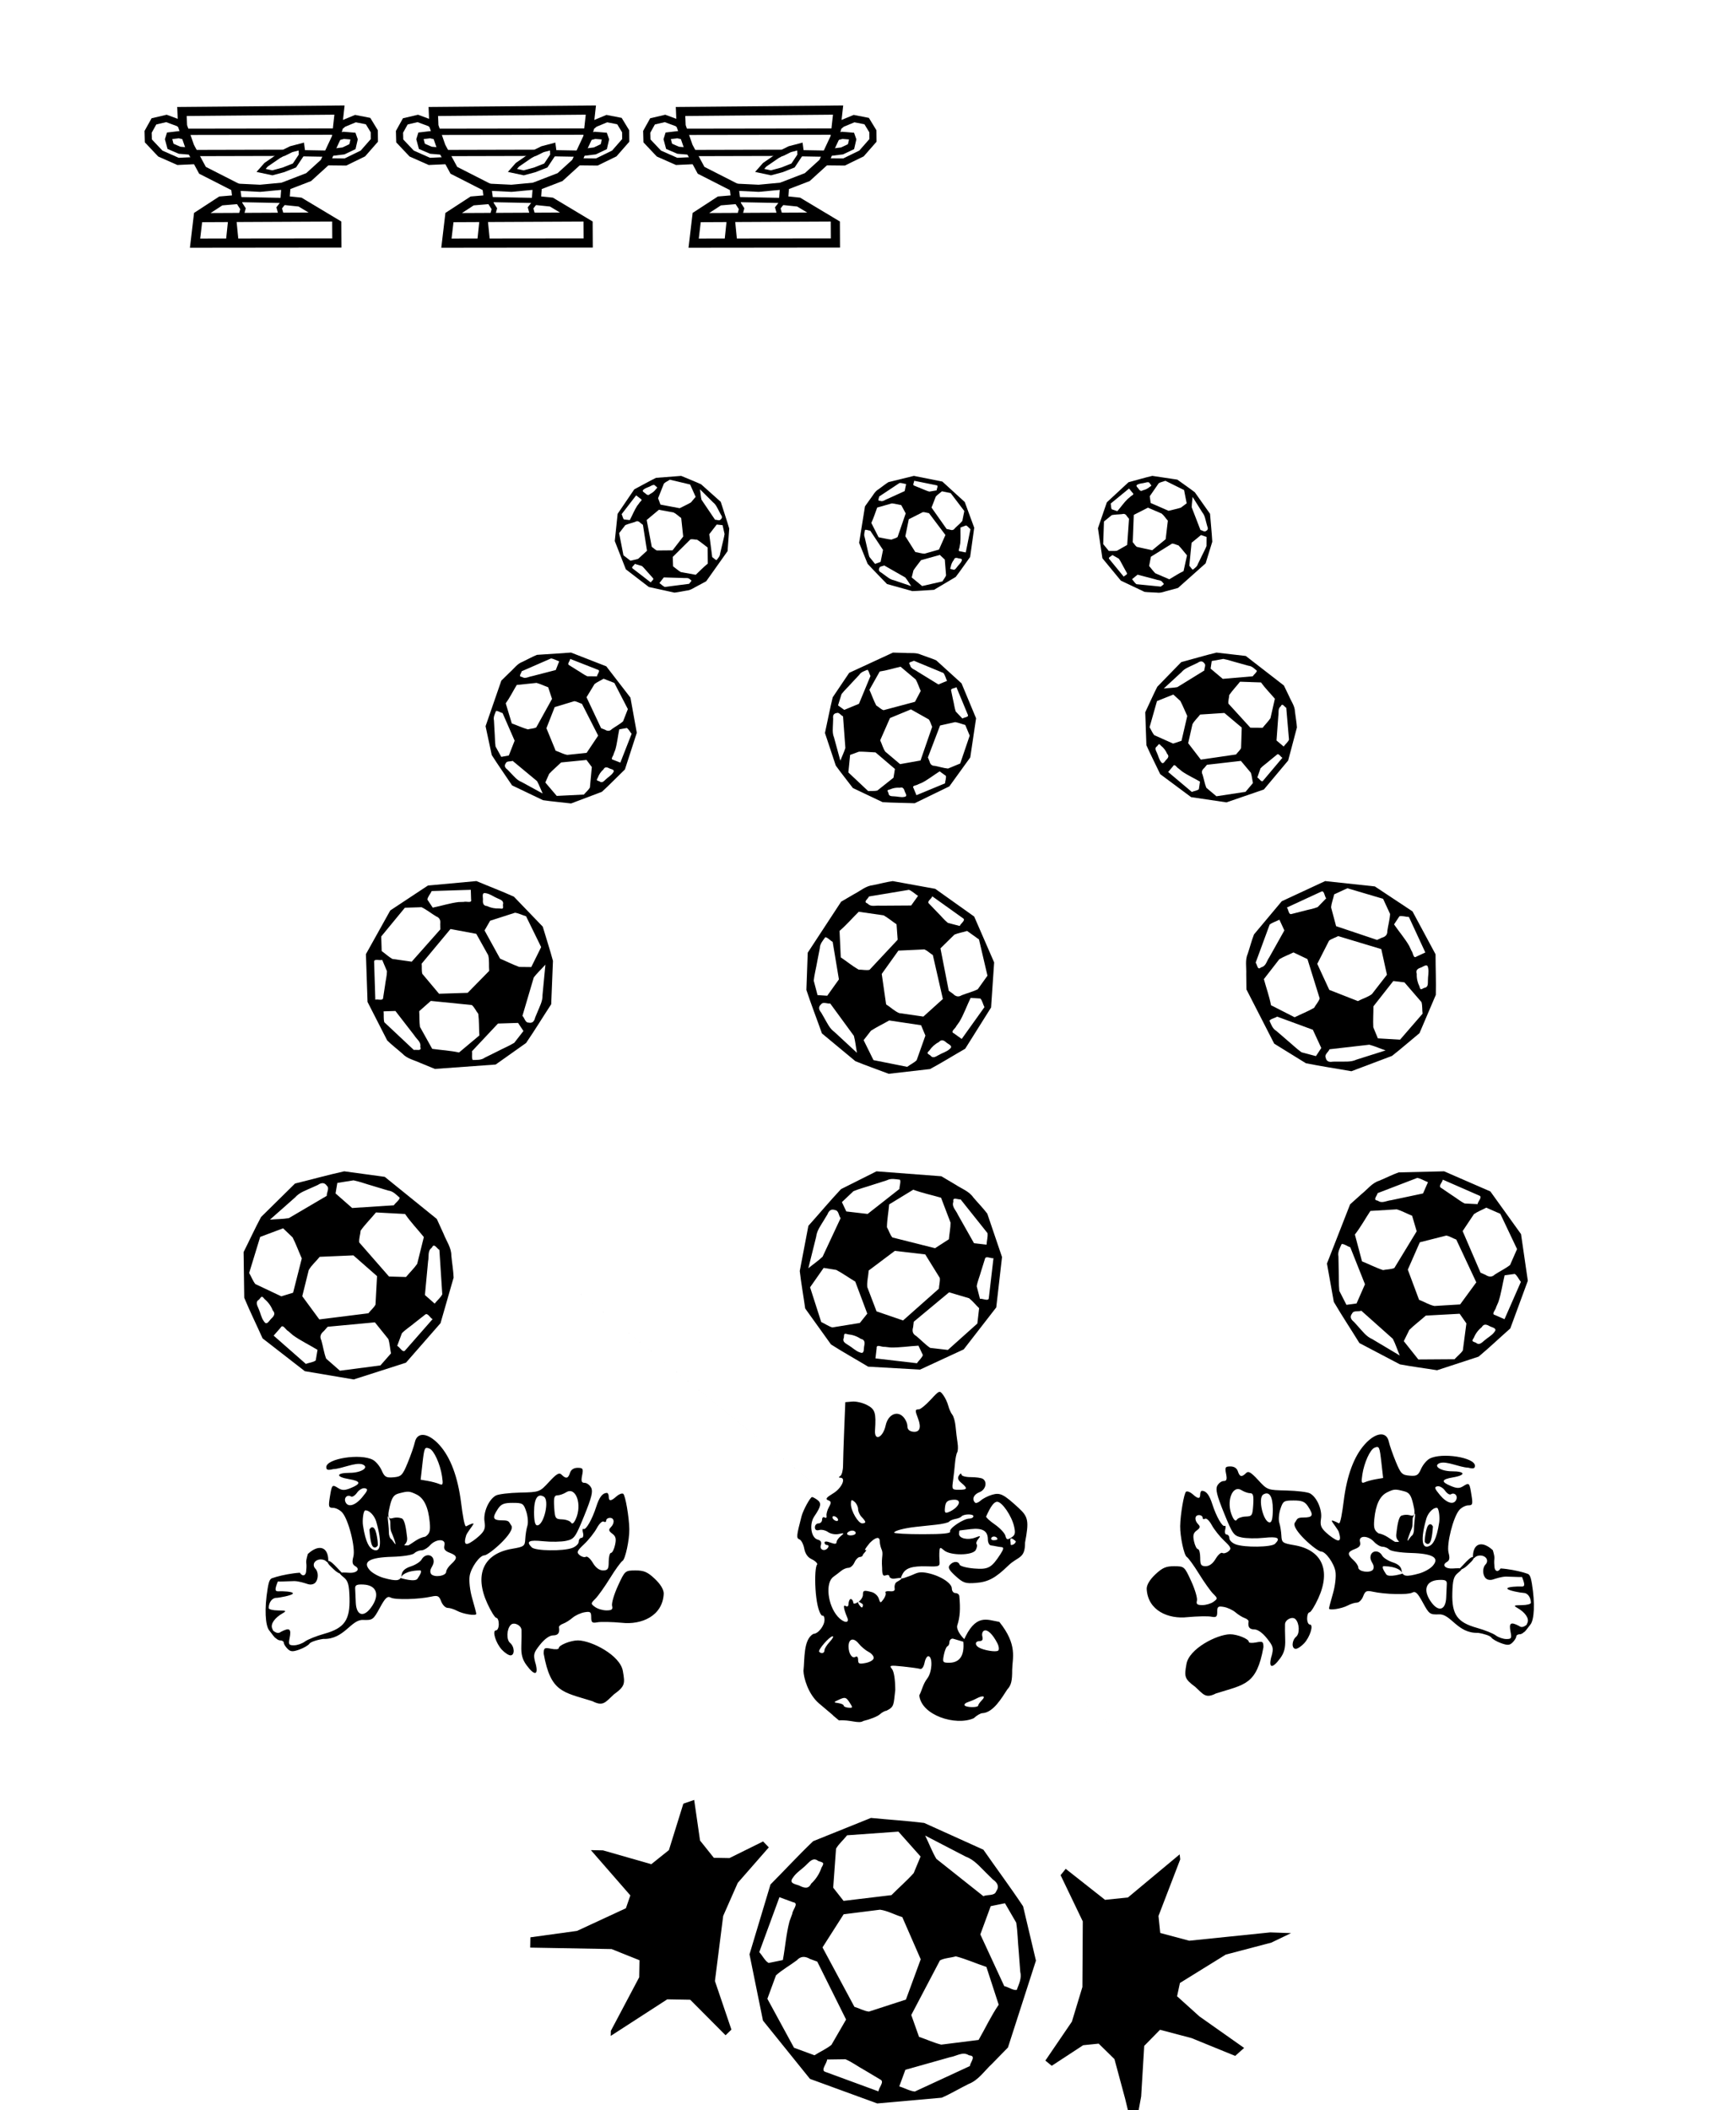 <?xml version="1.0" encoding="UTF-8" standalone="no"?>
<svg
   id="svg5"
   width="609"
   height="740.169"
   version="1.1"
   viewBox="0 0 161.131 195.836"
   sodipodi:docname="tsoccer.svg"
   inkscape:version="1.1 (c68e22c387, 2021-05-23)"
   xmlns:inkscape="http://www.inkscape.org/namespaces/inkscape"
   xmlns:sodipodi="http://sodipodi.sourceforge.net/DTD/sodipodi-0.dtd"
   xmlns="http://www.w3.org/2000/svg"
   xmlns:svg="http://www.w3.org/2000/svg">
  <defs
     id="defs28" />
  <sodipodi:namedview
     id="namedview26"
     pagecolor="#ffffff"
     bordercolor="#666666"
     borderopacity="1.0"
     inkscape:pageshadow="2"
     inkscape:pageopacity="0.0"
     inkscape:pagecheckerboard="0"
     showgrid="false"
     inkscape:zoom="0.70710678"
     inkscape:cx="21.213203"
     inkscape:cy="421.43564"
     inkscape:window-width="3840"
     inkscape:window-height="2126"
     inkscape:window-x="-11"
     inkscape:window-y="-11"
     inkscape:window-maximized="1"
     inkscape:current-layer="svg5"
     fit-margin-top="0"
     fit-margin-left="0"
     fit-margin-right="0"
     fit-margin-bottom="0" />
  <path
     style="fill:#000000;stroke-width:0.391"
     id="ball-42"
     d="m 88.666,109.921 c 0.571,0.382 1.269,0.613 1.671,1.195 0.427,0.506 0.902,0.984 1.299,1.507 0.456,1.343 0.913,2.687 1.369,4.03 -0.179,1.558 -0.357,3.116 -0.536,4.674 -1.007,1.298 -2.013,2.597 -3.02,3.895 -1.351,0.625 -2.702,1.25 -4.052,1.875 -1.606,-0.091 -3.213,-0.181 -4.82,-0.272 -1.144,-0.693 -2.328,-1.344 -3.448,-2.064 -0.798,-1.112 -1.596,-2.224 -2.394,-3.336 -0.162,-1.159 -0.371,-2.319 -0.504,-3.477 0.267,-1.398 0.534,-2.795 0.801,-4.193 1.012,-1.129 1.992,-2.3 3.025,-3.404 1.098,-0.551 2.196,-1.102 3.294,-1.653 2.008,0.153 4.015,0.306 6.023,0.458 0.43,0.255 0.861,0.51 1.291,0.765 z m -7.658,0.025 c -0.594,0.206 -1.22,0.356 -1.793,0.595 -0.357,0.338 -0.714,0.676 -1.071,1.015 0.136,0.289 0.272,0.577 0.408,0.866 0.66,0.077 1.32,0.154 1.979,0.231 0.985,-0.773 1.97,-1.547 2.955,-2.32 -0.008,-0.267 0.152,-0.666 0.047,-0.856 -0.413,-0.049 -0.83,-0.152 -1.218,0.053 -0.436,0.139 -0.872,0.278 -1.308,0.417 z m 2.641,1.139 c -0.373,0.227 -0.746,0.454 -1.12,0.682 -0.059,0.704 -0.196,1.422 -0.207,2.118 0.18,0.304 0.282,0.703 0.508,0.95 1.319,0.332 2.638,0.665 3.957,0.997 0.429,-0.277 0.858,-0.553 1.286,-0.83 0.043,-0.512 0.153,-1.032 0.155,-1.539 -0.294,-0.772 -0.589,-1.544 -0.883,-2.316 -0.858,-0.252 -1.74,-0.428 -2.577,-0.745 -0.373,0.227 -0.746,0.454 -1.119,0.681 z m 4.826,0.475 c -0.144,0.438 0.268,0.766 0.423,1.144 0.502,0.889 1.005,1.777 1.507,2.666 0.388,0.045 0.776,0.09 1.164,0.136 0.017,-0.354 0.135,-0.736 0.088,-1.072 -0.831,-1.042 -1.662,-2.085 -2.493,-3.127 -0.253,0.028 -0.76,-0.264 -0.679,0.182 l -0.006,0.051 z m -11.987,1.65 c -0.296,0.501 -0.669,0.97 -0.735,1.566 -0.241,0.972 -0.483,1.944 -0.725,2.916 0.435,-0.362 0.92,-0.684 1.323,-1.071 0.557,-1.192 1.114,-2.384 1.671,-3.576 -0.181,-0.228 -0.175,-0.712 -0.498,-0.744 -0.378,-0.148 -0.587,0.048 -0.722,0.391 -0.105,0.172 -0.21,0.345 -0.315,0.517 z m 14.567,4.78 c -0.123,0.457 -0.324,0.912 -0.4,1.371 0.101,0.389 0.201,0.778 0.302,1.168 0.252,-0.048 0.79,0.263 0.821,-0.061 0.144,-1.237 0.288,-2.474 0.433,-3.711 -0.244,0.051 -0.721,-0.256 -0.79,0.062 -0.122,0.391 -0.244,0.781 -0.366,1.172 z m -9.213,-0.998 c -0.404,0.304 -0.809,0.608 -1.213,0.911 -0.029,0.511 -0.183,1.036 -0.131,1.537 0.286,0.751 0.573,1.503 0.86,2.254 0.82,0.281 1.64,0.563 2.46,0.844 1.109,-0.983 2.218,-1.965 3.326,-2.948 0.015,-0.33 0.125,-0.682 0.084,-1 -0.45,-0.727 -0.9,-1.454 -1.35,-2.181 -0.941,-0.11 -1.881,-0.219 -2.822,-0.329 -0.404,0.304 -0.809,0.608 -1.213,0.911 z m -6.024,1.569 c -0.21,0.3 -0.42,0.6 -0.629,0.899 0.345,1.074 0.689,2.148 1.034,3.222 0.346,0.156 0.677,0.401 1.032,0.502 0.851,-0.138 1.702,-0.277 2.554,-0.415 0.23,-0.288 0.459,-0.576 0.689,-0.864 -0.371,-0.991 -0.743,-1.981 -1.114,-2.972 -0.59,-0.354 -1.159,-0.762 -1.762,-1.084 -0.391,-0.063 -0.783,-0.125 -1.174,-0.188 -0.21,0.3 -0.42,0.6 -0.629,0.899 z m 8.935,4.603 c -0.105,0.349 -0.047,0.637 0.293,0.819 0.435,0.357 0.835,0.792 1.291,1.1 0.547,0.064 1.094,0.128 1.641,0.191 0.912,-0.817 1.824,-1.634 2.736,-2.451 0.055,-0.475 0.111,-0.95 0.166,-1.425 -0.316,-0.298 -0.592,-0.661 -0.931,-0.922 -0.619,-0.183 -1.239,-0.366 -1.858,-0.549 -1.093,0.909 -2.186,1.819 -3.279,2.728 -0.02,0.169 -0.039,0.339 -0.059,0.508 z m -6.43,0.972 c -0.176,0.376 0.156,0.524 0.429,0.699 0.354,0.206 0.661,0.534 1.045,0.662 0.416,0.185 0.37,-0.209 0.401,-0.508 0.078,-0.341 0.116,-0.661 -0.304,-0.747 -0.363,-0.243 -0.764,-0.379 -1.199,-0.419 -0.378,-0.12 -0.344,-0.038 -0.372,0.314 z m 3.8,0.848 c -0.243,0.051 -0.797,-0.288 -0.754,0.121 -0.037,0.318 -0.074,0.636 -0.111,0.953 1.283,0.15 2.566,0.299 3.849,0.449 0.164,-0.257 0.476,-0.497 0.549,-0.764 -0.136,-0.289 -0.272,-0.577 -0.409,-0.866 -0.867,0.044 -1.736,0.191 -2.602,0.167 -0.174,-0.02 -0.348,-0.041 -0.522,-0.061 z" />
  <path
     style="fill:#000000;stroke-width:0.367"
     id="ball-33"
     d="m 115.674,90.41 c 0.029,-0.644 -0.127,-1.314 0.144,-1.922 0.198,-0.589 0.351,-1.204 0.577,-1.778 0.858,-1.025 1.717,-2.05 2.575,-3.075 1.342,-0.623 2.684,-1.247 4.025,-1.871 1.538,0.165 3.076,0.331 4.615,0.496 1.164,0.771 2.329,1.543 3.493,2.314 0.713,1.327 1.427,2.655 2.14,3.982 0.002,1.255 0.057,2.52 0.026,3.768 -0.505,1.184 -1.01,2.368 -1.515,3.552 -0.854,0.699 -1.685,1.437 -2.553,2.112 -1.256,0.474 -2.512,0.948 -3.768,1.422 -1.405,-0.253 -2.827,-0.459 -4.221,-0.741 -0.981,-0.606 -1.962,-1.212 -2.943,-1.817 -0.86,-1.678 -1.72,-3.356 -2.579,-5.035 -0.005,-0.469 -0.011,-0.938 -0.016,-1.407 z m 3.769,6.102 c 0.456,0.373 0.884,0.799 1.357,1.139 0.447,0.119 0.894,0.238 1.342,0.356 0.166,-0.251 0.331,-0.501 0.497,-0.752 -0.261,-0.565 -0.522,-1.129 -0.783,-1.694 -1.105,-0.406 -2.21,-0.812 -3.314,-1.219 -0.211,0.138 -0.611,0.206 -0.713,0.383 0.163,0.353 0.284,0.738 0.639,0.946 0.325,0.28 0.65,0.559 0.976,0.839 z m -0.375,-2.669 c 0.366,0.186 0.731,0.373 1.097,0.559 0.596,-0.3 1.241,-0.543 1.807,-0.876 0.157,-0.293 0.428,-0.571 0.517,-0.873 -0.378,-1.217 -0.756,-2.433 -1.134,-3.65 -0.433,-0.206 -0.865,-0.413 -1.298,-0.619 -0.433,0.217 -0.906,0.385 -1.315,0.633 -0.477,0.615 -0.955,1.229 -1.432,1.844 0.217,0.809 0.507,1.6 0.662,2.424 0.366,0.186 0.731,0.373 1.097,0.559 z m -1.98,-4.087 c 0.423,-0.101 0.485,-0.59 0.714,-0.9 0.47,-0.838 0.939,-1.676 1.409,-2.514 -0.153,-0.332 -0.307,-0.664 -0.46,-0.996 -0.293,0.16 -0.658,0.254 -0.906,0.457 -0.432,1.176 -0.865,2.352 -1.297,3.528 0.146,0.188 0.16,0.736 0.479,0.453 l 0.044,-0.021 z m 7.196,8.76 c 0.548,-0.01 1.109,0.057 1.621,-0.183 0.901,-0.285 1.802,-0.57 2.702,-0.855 -0.504,-0.169 -1.001,-0.398 -1.51,-0.53 -1.232,0.141 -2.465,0.283 -3.697,0.424 -0.095,0.256 -0.487,0.49 -0.355,0.764 0.066,0.375 0.326,0.445 0.669,0.384 0.19,-9.9e-4 0.38,-0.002 0.57,-0.003 z m -3.282,-13.982 c 0.428,-0.126 0.893,-0.19 1.299,-0.355 0.264,-0.272 0.528,-0.543 0.793,-0.815 -0.162,-0.177 -0.175,-0.76 -0.451,-0.626 -1.067,0.493 -2.133,0.986 -3.2,1.479 0.16,0.169 0.147,0.702 0.437,0.6 0.374,-0.095 0.748,-0.189 1.123,-0.284 z m 3.706,7.846 c 0.443,0.174 0.885,0.347 1.328,0.521 0.425,-0.228 0.924,-0.363 1.302,-0.651 0.465,-0.598 0.929,-1.196 1.394,-1.795 -0.175,-0.793 -0.349,-1.586 -0.524,-2.379 -1.334,-0.402 -2.668,-0.804 -4.002,-1.206 -0.273,0.151 -0.61,0.235 -0.847,0.425 -0.365,0.717 -0.73,1.433 -1.095,2.15 0.372,0.805 0.744,1.61 1.117,2.415 0.443,0.174 0.885,0.347 1.328,0.521 z m 4.212,4.038 c 0.344,0.02 0.688,0.04 1.032,0.06 0.696,-0.803 1.392,-1.607 2.089,-2.41 -0.044,-0.353 -0.009,-0.738 -0.101,-1.071 -0.528,-0.612 -1.056,-1.223 -1.584,-1.835 -0.344,-0.042 -0.689,-0.083 -1.033,-0.125 -0.616,0.784 -1.232,1.567 -1.847,2.351 0.003,0.645 -0.046,1.301 -0.011,1.94 0.141,0.343 0.282,0.686 0.424,1.03 0.344,0.02 0.688,0.04 1.032,0.06 z m -0.667,-9.397 c 0.333,-0.088 0.536,-0.276 0.516,-0.636 0.074,-0.523 0.229,-1.056 0.254,-1.572 -0.216,-0.468 -0.433,-0.936 -0.649,-1.405 -1.104,-0.327 -2.209,-0.653 -3.313,-0.98 -0.409,0.189 -0.819,0.379 -1.228,0.568 -0.086,0.399 -0.242,0.798 -0.287,1.197 0.156,0.585 0.311,1.169 0.467,1.754 1.267,0.426 2.534,0.851 3.802,1.277 0.146,-0.068 0.292,-0.135 0.438,-0.203 z m 3.93,4.656 c 0.389,-0.044 0.346,-0.382 0.353,-0.687 -0.007,-0.384 0.107,-0.79 0.021,-1.159 -0.055,-0.423 -0.35,-0.193 -0.605,-0.07 -0.313,0.105 -0.589,0.233 -0.453,0.61 -0.018,0.409 0.068,0.796 0.249,1.163 0.089,0.361 0.138,0.294 0.435,0.143 z m -1.177,-3.451 c 0.16,0.168 0.158,0.778 0.467,0.543 0.274,-0.127 0.548,-0.253 0.822,-0.38 -0.508,-1.098 -1.015,-2.196 -1.523,-3.294 -0.287,-0.005 -0.633,-0.136 -0.884,-0.063 -0.166,0.251 -0.331,0.501 -0.497,0.752 0.46,0.671 1.003,1.292 1.408,1.995 0.069,0.149 0.138,0.298 0.207,0.447 z" />
  <path
     style="fill:#000000;stroke-width:0.367"
     id="ball-32"
     d="m 79.287,82.967 c 0.574,-0.293 1.079,-0.761 1.742,-0.825 0.61,-0.119 1.22,-0.29 1.831,-0.377 1.315,0.239 2.631,0.478 3.946,0.717 1.205,0.859 2.411,1.716 3.617,2.574 0.617,1.419 1.234,2.838 1.851,4.256 -0.095,1.394 -0.189,2.787 -0.284,4.181 -0.801,1.276 -1.602,2.553 -2.403,3.829 -1.09,0.622 -2.162,1.295 -3.262,1.885 -1.279,0.147 -2.558,0.293 -3.837,0.44 -1.03,-0.396 -2.082,-0.755 -3.098,-1.174 -1.033,-0.857 -2.066,-1.715 -3.1,-2.572 -0.475,-1.346 -0.999,-2.685 -1.443,-4.036 0.041,-1.152 0.083,-2.305 0.124,-3.457 1.033,-1.577 2.067,-3.154 3.101,-4.732 0.405,-0.237 0.81,-0.473 1.215,-0.71 z m -3.44,6.293 c -0.099,0.581 -0.257,1.163 -0.319,1.743 0.118,0.447 0.236,0.895 0.354,1.342 0.3,0.02 0.599,0.04 0.899,0.06 0.362,-0.506 0.723,-1.012 1.085,-1.518 -0.193,-1.161 -0.386,-2.322 -0.58,-3.483 -0.224,-0.115 -0.481,-0.429 -0.686,-0.43 -0.227,0.316 -0.5,0.612 -0.507,1.023 -0.082,0.421 -0.165,0.842 -0.247,1.263 z m 2.134,-1.646 c 0.019,0.41 0.038,0.82 0.057,1.23 0.555,0.37 1.085,0.81 1.655,1.137 0.332,-0.009 0.708,0.09 1.014,0.017 0.871,-0.93 1.741,-1.86 2.612,-2.79 -0.035,-0.478 -0.069,-0.956 -0.104,-1.434 -0.403,-0.269 -0.782,-0.597 -1.2,-0.83 -0.77,-0.111 -1.541,-0.222 -2.311,-0.333 -0.596,0.589 -1.14,1.232 -1.78,1.774 0.019,0.41 0.038,0.82 0.057,1.23 z m 2.574,-3.742 c 0.296,0.318 0.753,0.13 1.136,0.176 0.961,-0.006 1.921,-0.012 2.882,-0.019 0.213,-0.297 0.425,-0.595 0.638,-0.893 -0.284,-0.175 -0.547,-0.447 -0.845,-0.561 -1.236,0.206 -2.472,0.411 -3.708,0.617 -0.091,0.22 -0.561,0.503 -0.157,0.64 l 0.04,0.029 z m -4.055,10.586 c 0.28,0.472 0.498,0.992 0.961,1.318 0.693,0.642 1.386,1.284 2.08,1.926 -0.102,-0.522 -0.149,-1.067 -0.286,-1.575 -0.732,-1.001 -1.464,-2.003 -2.197,-3.004 -0.27,0.044 -0.667,-0.181 -0.839,0.069 -0.293,0.243 -0.225,0.503 -0.003,0.771 0.095,0.165 0.19,0.329 0.285,0.494 z m 10.53,-9.767 c 0.322,0.31 0.607,0.682 0.951,0.954 0.367,0.095 0.734,0.191 1.1,0.286 0.074,-0.228 0.574,-0.528 0.321,-0.702 -0.956,-0.683 -1.912,-1.366 -2.868,-2.05 -0.068,0.223 -0.537,0.475 -0.306,0.676 0.267,0.278 0.535,0.557 0.802,0.835 z m -4.987,7.102 c 0.068,0.471 0.136,0.941 0.204,1.412 0.409,0.257 0.773,0.624 1.21,0.809 0.75,0.108 1.5,0.216 2.249,0.324 0.603,-0.544 1.206,-1.088 1.809,-1.632 -0.31,-1.358 -0.62,-2.717 -0.93,-4.075 -0.266,-0.163 -0.506,-0.414 -0.788,-0.526 -0.803,0.037 -1.607,0.074 -2.41,0.111 -0.516,0.722 -1.031,1.443 -1.547,2.165 0.068,0.471 0.136,0.941 0.204,1.412 z m -1.427,5.658 c 0.153,0.309 0.305,0.618 0.458,0.927 1.042,0.208 2.085,0.416 3.128,0.624 0.285,-0.213 0.637,-0.373 0.881,-0.617 0.27,-0.761 0.541,-1.523 0.811,-2.284 -0.134,-0.32 -0.268,-0.64 -0.402,-0.96 -0.986,-0.148 -1.971,-0.295 -2.957,-0.443 -0.559,0.322 -1.153,0.603 -1.691,0.95 -0.228,0.292 -0.457,0.585 -0.685,0.877 0.153,0.309 0.305,0.618 0.458,0.927 z m 7.838,-5.227 c 0.241,0.246 0.505,0.33 0.808,0.134 0.491,-0.194 1.031,-0.323 1.492,-0.556 0.3,-0.42 0.6,-0.839 0.9,-1.259 -0.262,-1.121 -0.525,-2.243 -0.787,-3.364 -0.367,-0.262 -0.734,-0.525 -1.101,-0.787 -0.389,0.123 -0.814,0.184 -1.182,0.343 -0.431,0.424 -0.862,0.849 -1.293,1.273 0.257,1.312 0.513,2.624 0.77,3.936 0.131,0.094 0.262,0.187 0.393,0.281 z m -2.104,5.718 c 0.231,0.316 0.503,0.111 0.771,-0.033 0.33,-0.196 0.74,-0.298 1.018,-0.555 0.34,-0.257 -0.005,-0.399 -0.239,-0.561 -0.246,-0.22 -0.494,-0.397 -0.754,-0.092 -0.365,0.187 -0.658,0.453 -0.888,0.792 -0.27,0.256 -0.187,0.265 0.091,0.449 z m 2.418,-2.729 c -0.067,0.223 -0.598,0.522 -0.241,0.674 0.246,0.176 0.491,0.351 0.737,0.527 0.703,-0.984 1.407,-1.968 2.11,-2.952 -0.138,-0.252 -0.195,-0.617 -0.382,-0.8 -0.3,-0.02 -0.6,-0.04 -0.899,-0.06 -0.355,0.732 -0.627,1.511 -1.038,2.211 -0.095,0.134 -0.191,0.267 -0.286,0.401 z" />
  <path
     style="fill:#000000;stroke-width:0.367"
     id="ball-31"
     d="m 39.063,98.662 c -0.581,-0.278 -1.26,-0.396 -1.713,-0.884 -0.465,-0.413 -0.971,-0.793 -1.411,-1.226 -0.608,-1.191 -1.217,-2.381 -1.825,-3.572 -0.049,-1.479 -0.1,-2.958 -0.15,-4.437 0.753,-1.351 1.506,-2.703 2.26,-4.054 1.165,-0.771 2.33,-1.541 3.495,-2.312 1.501,-0.138 3.001,-0.276 4.502,-0.414 1.156,0.489 2.342,0.932 3.478,1.448 0.893,0.927 1.785,1.855 2.678,2.782 0.31,1.059 0.664,2.113 0.947,3.175 -0.054,1.341 -0.109,2.683 -0.163,4.025 -0.782,1.194 -1.527,2.423 -2.332,3.596 -0.941,0.666 -1.882,1.333 -2.823,1.999 -1.881,0.136 -3.761,0.272 -5.642,0.407 -0.434,-0.178 -0.868,-0.356 -1.302,-0.535 z m 7.09,-1.085 c 0.521,-0.274 1.081,-0.502 1.579,-0.804 0.284,-0.365 0.568,-0.73 0.852,-1.096 -0.166,-0.25 -0.332,-0.501 -0.498,-0.751 -0.622,0.02 -1.243,0.039 -1.865,0.059 -0.806,0.858 -1.611,1.717 -2.417,2.575 0.044,0.248 -0.049,0.643 0.075,0.806 0.389,-0.012 0.79,0.026 1.121,-0.218 0.385,-0.19 0.769,-0.38 1.154,-0.57 z m -2.603,-0.697 c 0.314,-0.264 0.629,-0.528 0.943,-0.791 -0.043,-0.665 -0.015,-1.354 -0.101,-2.006 -0.208,-0.259 -0.358,-0.617 -0.602,-0.817 -1.268,-0.127 -2.535,-0.255 -3.803,-0.382 -0.359,0.318 -0.718,0.635 -1.077,0.953 0.031,0.484 4.61e-4,0.984 0.069,1.457 0.379,0.68 0.758,1.359 1.138,2.039 0.829,0.116 1.671,0.158 2.49,0.338 0.314,-0.264 0.629,-0.527 0.943,-0.791 z m -4.536,0.226 c 0.073,-0.428 -0.354,-0.677 -0.549,-1.009 -0.588,-0.76 -1.176,-1.519 -1.764,-2.279 -0.365,0.012 -0.731,0.023 -1.096,0.035 0.033,0.332 -0.023,0.705 0.067,1.012 0.914,0.858 1.827,1.715 2.741,2.573 0.23,-0.061 0.74,0.141 0.604,-0.265 l -0.002,-0.049 z m 10.875,-3.202 c 0.205,-0.509 0.486,-0.998 0.465,-1.563 0.089,-0.941 0.179,-1.881 0.269,-2.822 -0.353,0.398 -0.758,0.766 -1.078,1.183 -0.351,1.19 -0.703,2.379 -1.054,3.569 0.199,0.188 0.261,0.64 0.564,0.625 0.371,0.086 0.537,-0.126 0.615,-0.465 0.073,-0.175 0.147,-0.351 0.22,-0.526 z M 35.736,91.462 c 0.051,-0.444 0.174,-0.896 0.181,-1.335 -0.147,-0.349 -0.294,-0.699 -0.441,-1.048 -0.226,0.08 -0.768,-0.136 -0.752,0.171 0.037,1.174 0.074,2.349 0.112,3.523 0.219,-0.081 0.704,0.139 0.723,-0.167 0.059,-0.381 0.118,-0.763 0.177,-1.144 z m 8.671,-0.346 c 0.333,-0.34 0.665,-0.679 0.998,-1.019 -0.044,-0.481 0.027,-0.993 -0.091,-1.453 -0.369,-0.662 -0.738,-1.323 -1.107,-1.985 -0.798,-0.149 -1.596,-0.298 -2.395,-0.447 -0.891,1.071 -1.783,2.142 -2.674,3.213 0.032,0.31 -0.022,0.654 0.06,0.945 0.517,0.616 1.034,1.232 1.551,1.848 0.886,-0.028 1.773,-0.056 2.659,-0.084 0.333,-0.34 0.665,-0.679 0.998,-1.019 z m 5.363,-2.299 c 0.153,-0.309 0.306,-0.618 0.459,-0.927 -0.467,-0.955 -0.935,-1.909 -1.402,-2.864 -0.342,-0.097 -0.683,-0.28 -1.025,-0.325 -0.769,0.247 -1.539,0.494 -2.308,0.742 -0.173,0.301 -0.346,0.602 -0.519,0.902 0.481,0.873 0.962,1.746 1.442,2.619 0.595,0.249 1.179,0.551 1.781,0.767 0.371,0.004 0.742,0.008 1.113,0.012 0.153,-0.309 0.306,-0.618 0.459,-0.927 z m -8.911,-3.057 c 0.049,-0.341 -0.045,-0.601 -0.384,-0.724 -0.452,-0.273 -0.882,-0.623 -1.348,-0.848 -0.516,0.016 -1.031,0.033 -1.547,0.049 -0.732,0.889 -1.464,1.778 -2.196,2.667 0.014,0.451 0.029,0.902 0.043,1.353 0.334,0.235 0.64,0.535 0.99,0.731 0.599,0.085 1.198,0.17 1.797,0.255 0.887,-1 1.774,-2 2.66,-3.001 -0.005,-0.161 -0.01,-0.322 -0.015,-0.483 z m 5.821,-1.798 c 0.112,-0.375 -0.217,-0.468 -0.494,-0.593 -0.356,-0.144 -0.686,-0.407 -1.059,-0.473 -0.411,-0.115 -0.314,0.247 -0.301,0.53 -0.025,0.329 -0.016,0.633 0.384,0.655 0.37,0.176 0.76,0.248 1.168,0.225 0.367,0.059 0.324,-0.012 0.302,-0.344 z m -3.636,-0.265 c 0.218,-0.082 0.778,0.158 0.682,-0.218 -0.01,-0.302 -0.019,-0.603 -0.029,-0.905 -1.209,0.038 -2.418,0.077 -3.627,0.115 -0.117,0.263 -0.372,0.529 -0.403,0.789 0.166,0.25 0.332,0.501 0.498,0.751 0.797,-0.162 1.582,-0.418 2.387,-0.517 0.164,-0.005 0.328,-0.01 0.492,-0.016 z" />
  <path
     style="fill:#000000;stroke-width:0.403"
     id="ball-41"
     d="m 41.182,114.522 c 0.258,0.659 0.713,1.263 0.71,1.994 0.063,0.68 0.184,1.364 0.212,2.041 -0.405,1.411 -0.811,2.822 -1.216,4.232 -1.07,1.223 -2.139,2.446 -3.208,3.668 -1.617,0.518 -3.235,1.037 -4.852,1.555 -1.512,-0.256 -3.024,-0.512 -4.536,-0.768 -1.307,-1.015 -2.613,-2.03 -3.92,-3.044 -0.56,-1.258 -1.178,-2.504 -1.702,-3.77 -0.02,-1.413 -0.04,-2.826 -0.06,-4.239 0.546,-1.082 1.052,-2.192 1.623,-3.256 1.05,-1.035 2.1,-2.069 3.15,-3.104 1.523,-0.371 3.042,-0.797 4.567,-1.134 1.254,0.171 2.509,0.343 3.763,0.514 1.61,1.302 3.219,2.604 4.829,3.906 0.214,0.468 0.428,0.937 0.642,1.405 z m -6.498,-4.448 c -0.624,-0.171 -1.243,-0.408 -1.869,-0.539 -0.502,0.08 -1.003,0.159 -1.505,0.239 -0.055,0.325 -0.11,0.65 -0.164,0.976 0.513,0.451 1.026,0.901 1.54,1.352 1.29,-0.084 2.579,-0.168 3.869,-0.251 0.15,-0.232 0.521,-0.478 0.545,-0.702 -0.321,-0.282 -0.614,-0.614 -1.062,-0.665 -0.451,-0.136 -0.902,-0.272 -1.353,-0.408 z m 1.564,2.512 c -0.45,-0.024 -0.9,-0.049 -1.35,-0.073 -0.465,0.566 -1.004,1.097 -1.423,1.683 -0.027,0.364 -0.176,0.763 -0.13,1.106 0.921,1.053 1.841,2.106 2.762,3.159 0.526,0.015 1.052,0.029 1.578,0.044 0.338,-0.411 0.738,-0.789 1.038,-1.22 0.206,-0.829 0.412,-1.659 0.617,-2.488 -0.578,-0.715 -1.221,-1.38 -1.743,-2.139 -0.45,-0.024 -0.9,-0.049 -1.349,-0.073 z m 3.805,3.221 c -0.379,0.289 -0.225,0.808 -0.317,1.221 -0.099,1.05 -0.197,2.1 -0.296,3.15 0.302,0.265 0.603,0.53 0.905,0.795 0.223,-0.291 0.548,-0.548 0.706,-0.862 -0.089,-1.373 -0.178,-2.746 -0.268,-4.119 -0.23,-0.124 -0.488,-0.668 -0.682,-0.241 l -0.035,0.04 z m -11.12,-5.59 c -0.546,0.254 -1.138,0.436 -1.545,0.905 -0.777,0.687 -1.555,1.374 -2.332,2.061 0.581,-0.055 1.182,-0.046 1.751,-0.14 1.174,-0.69 2.348,-1.38 3.522,-2.07 -0.018,-0.3 0.271,-0.709 0.017,-0.924 -0.233,-0.347 -0.525,-0.301 -0.842,-0.088 -0.19,0.086 -0.381,0.171 -0.571,0.257 z m 9.515,12.573 c -0.374,0.317 -0.812,0.588 -1.146,0.934 -0.144,0.39 -0.289,0.78 -0.433,1.171 0.241,0.106 0.514,0.685 0.731,0.427 0.851,-0.969 1.702,-1.939 2.553,-2.908 -0.236,-0.099 -0.46,-0.639 -0.705,-0.408 -0.334,0.261 -0.667,0.523 -1,0.784 z m -7.211,-6.226 c -0.521,0.023 -1.043,0.045 -1.564,0.068 -0.325,0.418 -0.766,0.776 -1.017,1.233 -0.2,0.807 -0.401,1.614 -0.601,2.422 0.528,0.718 1.056,1.436 1.584,2.155 1.518,-0.19 3.036,-0.38 4.553,-0.57 0.207,-0.273 0.508,-0.508 0.661,-0.803 0.048,-0.882 0.095,-1.764 0.143,-2.645 -0.732,-0.642 -1.463,-1.285 -2.195,-1.927 -0.521,0.023 -1.043,0.045 -1.564,0.068 z m -6.024,-2.179 c -0.354,0.133 -0.709,0.266 -1.063,0.399 -0.341,1.116 -0.683,2.232 -1.024,3.348 0.201,0.334 0.337,0.737 0.578,1.03 0.802,0.379 1.604,0.758 2.407,1.136 0.364,-0.111 0.729,-0.223 1.093,-0.334 0.269,-1.061 0.539,-2.121 0.808,-3.182 -0.291,-0.646 -0.532,-1.326 -0.852,-1.951 -0.294,-0.282 -0.589,-0.563 -0.883,-0.845 -0.354,0.133 -0.709,0.266 -1.063,0.399 z m 4.851,9.135 c -0.295,0.236 -0.415,0.516 -0.235,0.869 0.158,0.558 0.24,1.161 0.444,1.691 0.426,0.374 0.851,0.747 1.277,1.121 1.254,-0.164 2.507,-0.327 3.761,-0.491 0.327,-0.372 0.654,-0.744 0.98,-1.117 -0.091,-0.439 -0.112,-0.909 -0.245,-1.329 -0.416,-0.517 -0.833,-1.035 -1.249,-1.552 -1.461,0.137 -2.922,0.273 -4.384,0.41 -0.117,0.133 -0.233,0.266 -0.35,0.398 z m -6.016,-2.925 c -0.371,0.217 -0.177,0.538 -0.049,0.846 0.178,0.382 0.245,0.841 0.494,1.173 0.243,0.4 0.437,0.038 0.639,-0.199 0.267,-0.245 0.488,-0.496 0.183,-0.813 -0.164,-0.419 -0.423,-0.769 -0.767,-1.057 -0.25,-0.323 -0.269,-0.234 -0.5,0.05 z m 2.716,2.94 c -0.236,-0.098 -0.505,-0.71 -0.71,-0.337 -0.219,0.249 -0.437,0.498 -0.656,0.747 0.998,0.876 1.996,1.752 2.994,2.628 0.291,-0.123 0.696,-0.145 0.915,-0.33 0.055,-0.325 0.11,-0.651 0.164,-0.976 -0.76,-0.468 -1.582,-0.851 -2.301,-1.376 -0.135,-0.119 -0.271,-0.238 -0.406,-0.357 z" />
  <path
     style="fill:#000000;stroke-width:0.385"
     id="ball-43"
     d="m 126.407,110.782 c 0.526,-0.421 0.943,-1.006 1.611,-1.212 0.602,-0.251 1.192,-0.555 1.801,-0.773 1.407,-0.034 2.814,-0.067 4.221,-0.1 1.431,0.623 2.861,1.245 4.292,1.867 0.949,1.32 1.897,2.64 2.846,3.96 0.21,1.444 0.421,2.889 0.631,4.333 -0.543,1.474 -1.085,2.948 -1.628,4.422 -0.984,0.866 -1.94,1.781 -2.942,2.617 -1.284,0.42 -2.568,0.84 -3.853,1.261 -1.148,-0.188 -2.31,-0.331 -3.449,-0.546 -1.253,-0.658 -2.506,-1.316 -3.759,-1.975 -0.786,-1.276 -1.621,-2.533 -2.377,-3.821 -0.212,-1.187 -0.424,-2.373 -0.636,-3.56 0.716,-1.831 1.431,-3.661 2.147,-5.492 0.365,-0.327 0.729,-0.655 1.094,-0.983 z m -2.152,7.16 c 0.027,0.614 -0.007,1.244 0.057,1.849 0.22,0.432 0.44,0.865 0.661,1.297 0.313,-0.043 0.626,-0.086 0.939,-0.128 0.261,-0.594 0.521,-1.188 0.782,-1.781 -0.455,-1.146 -0.911,-2.292 -1.366,-3.438 -0.256,-0.07 -0.59,-0.337 -0.801,-0.295 -0.163,0.371 -0.38,0.731 -0.296,1.153 0.008,0.448 0.017,0.895 0.025,1.343 z m 1.833,-2.134 c 0.11,0.415 0.22,0.83 0.33,1.245 0.653,0.261 1.296,0.598 1.955,0.812 0.34,-0.079 0.748,-0.058 1.048,-0.197 0.691,-1.135 1.382,-2.269 2.072,-3.404 -0.141,-0.481 -0.282,-0.963 -0.424,-1.444 -0.474,-0.19 -0.937,-0.445 -1.419,-0.595 -0.818,0.049 -1.635,0.098 -2.453,0.148 -0.483,0.728 -0.901,1.5 -1.44,2.19 0.11,0.415 0.22,0.83 0.33,1.245 z m 1.823,-4.369 c 0.375,0.262 0.804,-0.026 1.208,-0.06 0.988,-0.209 1.975,-0.419 2.963,-0.628 0.153,-0.349 0.306,-0.698 0.459,-1.047 -0.332,-0.119 -0.661,-0.341 -0.994,-0.395 -1.227,0.471 -2.454,0.943 -3.681,1.414 -0.045,0.244 -0.467,0.633 -0.02,0.688 l 0.047,0.022 z m -1.836,11.679 c 0.392,0.423 0.732,0.909 1.28,1.144 0.856,0.51 1.711,1.02 2.567,1.529 -0.221,-0.512 -0.389,-1.06 -0.642,-1.549 -0.975,-0.869 -1.95,-1.738 -2.925,-2.607 -0.268,0.102 -0.727,-0.044 -0.849,0.248 -0.248,0.31 -0.121,0.562 0.167,0.789 0.134,0.148 0.268,0.297 0.402,0.445 z m 8.683,-12.209 c 0.4,0.249 0.775,0.569 1.19,0.774 0.399,0.02 0.797,0.04 1.196,0.06 0.026,-0.249 0.474,-0.661 0.175,-0.785 -1.135,-0.496 -2.27,-0.993 -3.405,-1.489 -0.021,0.242 -0.448,0.599 -0.166,0.756 0.337,0.228 0.673,0.456 1.01,0.685 z m -3.566,8.313 c 0.174,0.467 0.348,0.933 0.522,1.4 0.477,0.176 0.933,0.474 1.424,0.572 0.796,-0.048 1.592,-0.096 2.387,-0.144 0.5,-0.683 1.001,-1.367 1.501,-2.05 -0.619,-1.323 -1.239,-2.646 -1.858,-3.969 -0.31,-0.111 -0.613,-0.316 -0.927,-0.371 -0.819,0.208 -1.638,0.415 -2.457,0.623 -0.371,0.847 -0.743,1.693 -1.114,2.54 0.174,0.467 0.348,0.933 0.522,1.4 z m -0.22,6.085 c 0.225,0.284 0.451,0.567 0.676,0.851 1.119,-0.007 2.238,-0.015 3.358,-0.023 0.246,-0.278 0.574,-0.516 0.771,-0.817 0.11,-0.836 0.22,-1.671 0.33,-2.507 -0.209,-0.299 -0.417,-0.598 -0.626,-0.896 -1.047,0.057 -2.095,0.115 -3.142,0.172 -0.504,0.447 -1.054,0.86 -1.531,1.328 -0.171,0.347 -0.341,0.694 -0.512,1.042 0.225,0.284 0.451,0.567 0.676,0.851 z m 6.914,-6.999 c 0.302,0.2 0.593,0.23 0.862,-0.034 0.463,-0.302 0.99,-0.548 1.413,-0.884 0.216,-0.492 0.432,-0.985 0.648,-1.477 -0.518,-1.091 -1.035,-2.182 -1.553,-3.272 -0.436,-0.191 -0.872,-0.381 -1.307,-0.572 -0.374,0.208 -0.797,0.36 -1.141,0.6 -0.35,0.525 -0.7,1.05 -1.05,1.575 0.554,1.287 1.108,2.574 1.662,3.86 0.155,0.068 0.311,0.136 0.466,0.204 z m -0.903,6.29 c 0.307,0.275 0.543,0.007 0.787,-0.196 0.297,-0.27 0.696,-0.461 0.926,-0.782 0.294,-0.334 -0.094,-0.407 -0.37,-0.523 -0.302,-0.172 -0.596,-0.301 -0.796,0.065 -0.334,0.268 -0.578,0.602 -0.739,0.997 -0.221,0.318 -0.134,0.31 0.192,0.44 z m 1.886,-3.301 c -0.02,0.242 -0.5,0.66 -0.099,0.74 0.292,0.128 0.583,0.255 0.875,0.383 0.507,-1.155 1.013,-2.309 1.52,-3.464 -0.198,-0.229 -0.337,-0.59 -0.57,-0.737 -0.313,0.043 -0.626,0.086 -0.939,0.128 -0.204,0.823 -0.312,1.677 -0.58,2.479 -0.069,0.157 -0.138,0.313 -0.206,0.47 z" />
  <g
     id="ball-miss"
     transform="translate(6.724,-3.442)">
    <path
       style="fill:#000000;stroke-width:0.508"
       id="miss-1"
       d="m 49.969,192.141 0.004,-0.237 1.315,-2.484 1.315,-2.484 0.014,-0.792 0.014,-0.792 -1.294,-0.519 -1.294,-0.519 -3.778,-0.068 -3.778,-0.068 0.009,-0.477 0.009,-0.477 2.165,-0.298 2.165,-0.298 2.268,-1.051 2.268,-1.051 0.206,-0.596 0.206,-0.596 -1.831,-2.101 -1.831,-2.101 0.56,0.01 0.56,0.01 2.244,0.643 2.244,0.643 0.817,-0.654 0.817,-0.654 0.67,-2.154 0.67,-2.154 0.503,-0.174 0.503,-0.174 0.272,1.884 0.272,1.884 0.64,0.801 0.64,0.801 0.725,0.013 0.725,0.013 1.561,-0.772 1.561,-0.772 0.265,0.275 0.265,0.275 -1.441,1.647 -1.441,1.647 -0.676,1.534 -0.676,1.535 -0.383,3.021 -0.383,3.021 0.765,2.253 0.765,2.253 -0.272,0.262 -0.272,0.262 -1.639,-1.647 -1.639,-1.647 -1.068,-0.019 -1.068,-0.019 -2.623,1.697 -2.623,1.697 z" />
    <path
       style="fill:#000000;stroke-width:0.508"
       id="miss-2"
       d="m 102.796,175.76 0.024,0.235 -1.008,2.624 -1.008,2.624 0.081,0.788 0.081,0.788 1.347,0.36 1.347,0.36 3.758,-0.386 3.759,-0.386 1.931,0.069 -1.833,0.88 -2.114,0.556 -2.114,0.556 -2.126,1.316 -2.126,1.316 -0.133,0.617 -0.133,0.617 2.07,1.866 4.154,2.929 v 0 l -0.831,0.739 -4.051,-1.652 -2.925,-0.772 -0.733,0.747 -0.733,0.747 -0.284,4.694 -0.407,2.219 -0.542,0.215 -0.538,-2.224 -0.496,-1.838 -0.496,-1.838 -0.732,-0.718 -0.732,-0.718 -0.722,0.074 -0.721,0.074 -1.457,0.954 -1.457,0.954 -0.296,-0.241 -0.296,-0.241 1.232,-1.809 1.232,-1.809 0.487,-1.605 0.487,-1.605 0.018,-3.045 0.018,-3.045 -1.03,-2.145 -1.03,-2.145 0.238,-0.293 0.238,-0.293 1.825,1.438 1.825,1.438 1.063,-0.11 1.063,-0.11 2.4,-2 2.4,-2 z" />
    <path
       style="fill:#000000;stroke-width:0.55"
       id="ball-cv"
       d="m 85.361,194.954 c -0.711,0.651 -1.256,1.527 -2.188,1.883 -0.834,0.414 -1.646,0.904 -2.493,1.272 -1.994,0.177 -3.988,0.354 -5.982,0.531 -2.081,-0.761 -4.162,-1.52 -6.243,-2.28 -1.454,-1.803 -2.908,-3.607 -4.362,-5.41 -0.417,-2.049 -0.833,-4.099 -1.25,-6.148 0.649,-2.161 1.299,-4.321 1.948,-6.482 1.326,-1.33 2.607,-2.729 3.961,-4.017 1.788,-0.72 3.576,-1.439 5.364,-2.159 1.644,0.163 3.305,0.263 4.939,0.465 1.832,0.828 3.664,1.655 5.496,2.483 1.22,1.755 2.508,3.479 3.686,5.253 0.398,1.68 0.796,3.36 1.193,5.04 -0.866,2.687 -1.732,5.374 -2.597,8.062 -0.491,0.502 -0.981,1.005 -1.472,1.507 z m 2.468,-10.452 c -0.088,-0.877 -0.091,-1.782 -0.232,-2.643 -0.348,-0.599 -0.696,-1.198 -1.043,-1.797 -0.441,0.09 -0.881,0.18 -1.322,0.27 -0.321,0.874 -0.642,1.748 -0.964,2.623 0.74,1.6 1.48,3.199 2.22,4.799 0.369,0.077 0.865,0.428 1.161,0.348 0.202,-0.546 0.479,-1.082 0.325,-1.678 -0.048,-0.64 -0.097,-1.281 -0.145,-1.921 z m -2.427,3.224 c -0.19,-0.584 -0.38,-1.169 -0.57,-1.753 -0.948,-0.313 -1.889,-0.738 -2.841,-0.984 -0.476,0.144 -1.057,0.151 -1.471,0.378 -0.887,1.688 -1.775,3.377 -2.662,5.065 0.24,0.676 0.48,1.353 0.719,2.029 0.689,0.228 1.367,0.551 2.062,0.722 1.156,-0.145 2.312,-0.291 3.468,-0.436 0.626,-1.086 1.156,-2.232 1.865,-3.268 -0.19,-0.584 -0.38,-1.168 -0.57,-1.752 z m -2.23,6.424 c -0.554,-0.341 -1.139,0.111 -1.709,0.197 -1.384,0.39 -2.769,0.781 -4.153,1.171 -0.189,0.514 -0.378,1.028 -0.566,1.542 0.48,0.14 0.966,0.428 1.443,0.475 1.703,-0.788 3.406,-1.576 5.108,-2.363 0.044,-0.354 0.61,-0.949 -0.028,-0.987 l -0.069,-0.025 z m 1.651,-16.893 c -0.591,-0.57 -1.113,-1.234 -1.91,-1.521 -1.256,-0.652 -2.511,-1.303 -3.767,-1.955 0.355,0.713 0.639,1.482 1.038,2.16 1.455,1.155 2.909,2.31 4.364,3.464 0.372,-0.171 1.035,-0.003 1.184,-0.433 0.327,-0.467 0.125,-0.816 -0.301,-1.115 -0.202,-0.2 -0.405,-0.4 -0.607,-0.6 z m -11.323,18.281 c -0.587,-0.32 -1.147,-0.744 -1.751,-0.999 -0.567,0.008 -1.135,0.016 -1.702,0.024 -0.016,0.359 -0.619,0.99 -0.185,1.14 1.651,0.607 3.303,1.213 4.954,1.82 0.009,-0.349 0.587,-0.899 0.173,-1.098 -0.496,-0.296 -0.993,-0.592 -1.489,-0.888 z m 4.38,-12.232 c -0.285,-0.652 -0.57,-1.305 -0.855,-1.957 -0.692,-0.209 -1.363,-0.593 -2.068,-0.688 -1.125,0.142 -2.251,0.283 -3.376,0.425 -0.654,1.025 -1.309,2.049 -1.963,3.074 0.987,1.838 1.974,3.676 2.961,5.513 0.449,0.13 0.895,0.397 1.346,0.446 1.145,-0.372 2.291,-0.745 3.436,-1.117 0.458,-1.246 0.916,-2.493 1.374,-3.739 -0.285,-0.652 -0.57,-1.305 -0.855,-1.957 z m -0.186,-8.735 c -0.343,-0.385 -0.686,-0.771 -1.029,-1.156 -1.588,0.114 -3.175,0.228 -4.763,0.341 -0.327,0.42 -0.772,0.791 -1.027,1.241 -0.088,1.207 -0.176,2.413 -0.264,3.62 0.321,0.409 0.641,0.817 0.962,1.226 1.482,-0.178 2.963,-0.356 4.445,-0.534 0.679,-0.687 1.425,-1.328 2.064,-2.043 0.214,-0.513 0.428,-1.026 0.641,-1.539 -0.343,-0.385 -0.686,-0.771 -1.029,-1.156 z m -9.24,10.658 c -0.445,-0.259 -0.86,-0.275 -1.22,0.128 -0.632,0.475 -1.36,0.876 -1.933,1.396 -0.266,0.725 -0.533,1.45 -0.799,2.175 0.824,1.515 1.648,3.029 2.472,4.544 0.634,0.233 1.268,0.466 1.902,0.699 0.513,-0.332 1.101,-0.589 1.57,-0.964 0.454,-0.784 0.908,-1.568 1.361,-2.352 -0.892,-1.792 -1.783,-3.584 -2.675,-5.376 -0.226,-0.083 -0.452,-0.166 -0.678,-0.249 z m 0.767,-9.09 c -0.459,-0.365 -0.771,0.039 -1.101,0.353 -0.399,0.414 -0.95,0.724 -1.25,1.205 -0.389,0.506 0.166,0.575 0.567,0.715 0.443,0.219 0.87,0.377 1.125,-0.166 0.452,-0.414 0.77,-0.916 0.967,-1.495 0.288,-0.476 0.165,-0.457 -0.309,-0.612 z m -2.407,4.9 c 0.009,-0.348 0.655,-0.991 0.08,-1.069 -0.424,-0.156 -0.849,-0.312 -1.273,-0.468 -0.625,1.7 -1.249,3.4 -1.874,5.1 0.299,0.309 0.526,0.814 0.87,1.002 0.441,-0.09 0.882,-0.18 1.322,-0.27 0.222,-1.197 0.306,-2.43 0.62,-3.604 0.085,-0.231 0.17,-0.462 0.254,-0.692 z" />
  </g>
  <path
     style="fill:#000000;stroke-width:0.29"
     id="ball-22"
     d="m 83.997,60.591 c 0.508,0.043 1.043,-0.059 1.515,0.176 0.46,0.176 0.94,0.316 1.387,0.513 0.783,0.711 1.566,1.422 2.348,2.134 0.449,1.081 0.9,2.161 1.35,3.242 -0.18,1.211 -0.36,2.421 -0.54,3.632 -0.647,0.896 -1.294,1.791 -1.941,2.687 -1.072,0.522 -2.144,1.043 -3.216,1.564 -0.992,-0.039 -1.993,-0.036 -2.979,-0.1 -0.92,-0.437 -1.84,-0.874 -2.759,-1.311 -0.525,-0.697 -1.082,-1.378 -1.588,-2.085 -0.335,-1.008 -0.669,-2.016 -1.004,-3.024 0.245,-1.102 0.453,-2.22 0.721,-3.313 0.51,-0.756 1.02,-1.512 1.53,-2.268 1.354,-0.626 2.708,-1.252 4.062,-1.878 0.371,0.011 0.742,0.021 1.113,0.032 z m -4.944,2.784 c -0.309,0.349 -0.66,0.673 -0.944,1.036 -0.108,0.35 -0.216,0.699 -0.325,1.049 0.193,0.139 0.386,0.278 0.578,0.417 0.455,-0.188 0.909,-0.377 1.364,-0.565 0.356,-0.86 0.713,-1.721 1.069,-2.581 -0.102,-0.171 -0.143,-0.489 -0.28,-0.576 -0.284,0.117 -0.592,0.201 -0.768,0.475 -0.231,0.248 -0.463,0.496 -0.694,0.744 z m 2.122,-0.211 c -0.159,0.283 -0.318,0.566 -0.477,0.849 0.218,0.48 0.39,0.998 0.635,1.456 0.227,0.133 0.437,0.357 0.674,0.436 0.974,-0.26 1.947,-0.52 2.921,-0.779 0.177,-0.335 0.354,-0.671 0.531,-1.006 -0.158,-0.349 -0.275,-0.728 -0.458,-1.059 -0.471,-0.397 -0.941,-0.794 -1.412,-1.191 -0.646,0.146 -1.281,0.35 -1.937,0.446 -0.159,0.283 -0.318,0.566 -0.477,0.849 z m 3.294,-1.434 c 0.066,0.337 0.451,0.403 0.689,0.593 0.647,0.398 1.295,0.796 1.942,1.194 0.267,-0.111 0.535,-0.221 0.802,-0.332 -0.117,-0.237 -0.18,-0.529 -0.332,-0.73 -0.916,-0.379 -1.832,-0.759 -2.747,-1.138 -0.153,0.109 -0.587,0.103 -0.373,0.364 l 0.015,0.036 z m -7.154,5.408 c -0.01,0.434 -0.081,0.874 0.093,1.287 0.197,0.721 0.393,1.442 0.59,2.163 0.15,-0.393 0.347,-0.779 0.467,-1.177 -0.072,-0.979 -0.145,-1.957 -0.217,-2.936 -0.2,-0.083 -0.372,-0.401 -0.592,-0.305 -0.298,0.04 -0.362,0.243 -0.325,0.516 -0.005,0.15 -0.011,0.301 -0.016,0.451 z m 11.156,-2.148 c 0.086,0.343 0.122,0.712 0.239,1.038 0.206,0.218 0.413,0.435 0.619,0.652 0.145,-0.122 0.606,-0.114 0.509,-0.337 -0.356,-0.859 -0.711,-1.718 -1.067,-2.576 -0.139,0.121 -0.559,0.094 -0.489,0.326 0.063,0.299 0.126,0.598 0.188,0.896 z m -6.32,2.679 c -0.151,0.344 -0.303,0.689 -0.454,1.033 0.167,0.343 0.258,0.742 0.473,1.05 0.458,0.386 0.916,0.773 1.374,1.159 0.632,-0.113 1.265,-0.225 1.897,-0.338 0.36,-1.042 0.721,-2.083 1.081,-3.125 -0.11,-0.221 -0.166,-0.49 -0.309,-0.683 -0.555,-0.312 -1.11,-0.623 -1.664,-0.935 -0.648,0.268 -1.296,0.537 -1.944,0.805 -0.151,0.344 -0.303,0.689 -0.454,1.033 z m -3.327,3.2 c -0.027,0.271 -0.054,0.543 -0.081,0.814 0.613,0.576 1.225,1.152 1.838,1.728 0.28,-0.024 0.584,0.017 0.85,-0.046 0.5,-0.398 1,-0.796 1.501,-1.194 0.044,-0.271 0.088,-0.542 0.132,-0.813 -0.6,-0.512 -1.199,-1.024 -1.799,-1.535 -0.51,-0.018 -1.026,-0.078 -1.533,-0.07 -0.276,0.101 -0.551,0.201 -0.827,0.302 -0.027,0.271 -0.054,0.543 -0.081,0.814 z m 7.449,-0.227 c 0.059,0.266 0.201,0.433 0.487,0.428 0.411,0.075 0.827,0.215 1.234,0.251 0.377,-0.156 0.754,-0.312 1.131,-0.468 0.293,-0.862 0.587,-1.725 0.88,-2.587 -0.137,-0.33 -0.273,-0.659 -0.41,-0.989 -0.313,-0.081 -0.623,-0.217 -0.937,-0.265 -0.467,0.104 -0.934,0.209 -1.401,0.313 -0.377,0.988 -0.754,1.976 -1.131,2.964 0.049,0.118 0.097,0.235 0.146,0.353 z m -3.806,2.957 c 0.022,0.309 0.291,0.286 0.531,0.301 0.304,0.007 0.621,0.11 0.916,0.054 0.336,-0.03 0.164,-0.27 0.075,-0.476 -0.073,-0.25 -0.165,-0.473 -0.467,-0.377 -0.323,-0.027 -0.632,0.029 -0.927,0.16 -0.288,0.059 -0.236,0.1 -0.127,0.339 z m 2.765,-0.82 c -0.138,0.121 -0.62,0.1 -0.444,0.352 0.091,0.221 0.183,0.441 0.274,0.662 0.884,-0.366 1.768,-0.732 2.652,-1.098 0.013,-0.227 0.128,-0.496 0.078,-0.697 -0.193,-0.139 -0.386,-0.278 -0.578,-0.417 -0.545,0.342 -1.053,0.752 -1.622,1.049 -0.12,0.05 -0.24,0.099 -0.36,0.149 z" />
  <path
     style="fill:#000000;stroke-width:0.29"
     id="ball-23"
     d="m 119.652,64.616 c 0.196,0.471 0.532,0.899 0.542,1.425 0.056,0.489 0.153,0.98 0.183,1.467 -0.271,1.022 -0.542,2.045 -0.813,3.067 -0.753,0.897 -1.504,1.794 -2.256,2.691 -1.157,0.398 -2.315,0.795 -3.472,1.193 -1.093,-0.162 -2.186,-0.324 -3.279,-0.485 -0.956,-0.711 -1.913,-1.423 -2.869,-2.134 -0.422,-0.898 -0.886,-1.786 -1.283,-2.69 -0.036,-1.018 -0.071,-2.035 -0.107,-3.053 0.377,-0.787 0.725,-1.595 1.12,-2.37 0.741,-0.761 1.482,-1.522 2.222,-2.283 1.091,-0.29 2.18,-0.62 3.273,-0.885 0.906,0.105 1.812,0.21 2.718,0.314 1.179,0.914 2.358,1.827 3.537,2.741 0.161,0.334 0.323,0.668 0.484,1.003 z m -4.747,-3.107 c -0.452,-0.114 -0.901,-0.276 -1.355,-0.361 -0.36,0.065 -0.72,0.13 -1.081,0.195 -0.035,0.235 -0.069,0.47 -0.104,0.705 0.376,0.317 0.753,0.634 1.129,0.951 0.928,-0.08 1.855,-0.159 2.783,-0.239 0.105,-0.169 0.369,-0.352 0.382,-0.514 -0.235,-0.198 -0.451,-0.433 -0.775,-0.463 -0.327,-0.091 -0.654,-0.182 -0.98,-0.274 z m 1.164,1.786 c -0.324,-0.011 -0.649,-0.022 -0.973,-0.032 -0.326,0.415 -0.706,0.805 -1,1.234 -0.014,0.263 -0.116,0.552 -0.077,0.799 0.679,0.745 1.358,1.489 2.037,2.234 0.379,0.003 0.758,0.005 1.137,0.008 0.237,-0.301 0.52,-0.58 0.73,-0.894 0.136,-0.6 0.272,-1.201 0.407,-1.801 -0.427,-0.507 -0.9,-0.976 -1.288,-1.514 -0.324,-0.011 -0.649,-0.022 -0.973,-0.032 z m 2.79,2.264 c -0.269,0.214 -0.15,0.586 -0.21,0.885 -0.055,0.758 -0.111,1.516 -0.166,2.274 0.221,0.186 0.443,0.373 0.664,0.559 0.156,-0.213 0.386,-0.403 0.495,-0.631 -0.085,-0.988 -0.17,-1.975 -0.255,-2.963 -0.168,-0.086 -0.361,-0.474 -0.495,-0.164 l -0.025,0.029 z m -8.094,-3.86 c -0.389,0.191 -0.813,0.331 -1.099,0.675 -0.55,0.506 -1.099,1.013 -1.649,1.519 0.418,-0.048 0.851,-0.051 1.26,-0.127 0.835,-0.515 1.671,-1.029 2.506,-1.544 -0.018,-0.216 0.185,-0.515 -0.002,-0.666 -0.173,-0.246 -0.383,-0.209 -0.608,-0.051 -0.136,0.065 -0.272,0.129 -0.408,0.194 z m 7.043,8.915 c -0.264,0.234 -0.576,0.436 -0.812,0.69 -0.098,0.283 -0.196,0.567 -0.294,0.85 0.175,0.073 0.38,0.486 0.533,0.297 0.599,-0.711 1.197,-1.422 1.796,-2.133 -0.172,-0.068 -0.341,-0.453 -0.514,-0.284 -0.236,0.193 -0.473,0.387 -0.709,0.58 z m -5.288,-4.377 c -0.375,0.024 -0.751,0.048 -1.126,0.072 -0.228,0.306 -0.54,0.57 -0.714,0.903 -0.132,0.584 -0.264,1.169 -0.397,1.753 0.391,0.509 0.782,1.019 1.174,1.528 1.091,-0.16 2.181,-0.319 3.272,-0.479 0.145,-0.2 0.358,-0.373 0.464,-0.588 0.021,-0.636 0.042,-1.272 0.063,-1.908 -0.537,-0.452 -1.073,-0.904 -1.61,-1.355 -0.375,0.024 -0.751,0.048 -1.126,0.072 z m -4.372,-1.48 c -0.253,0.101 -0.506,0.202 -0.76,0.303 -0.229,0.809 -0.458,1.618 -0.688,2.427 0.15,0.238 0.254,0.526 0.432,0.733 0.584,0.261 1.167,0.522 1.751,0.783 0.261,-0.086 0.521,-0.171 0.782,-0.257 0.178,-0.768 0.356,-1.536 0.534,-2.304 -0.219,-0.461 -0.403,-0.947 -0.643,-1.393 -0.216,-0.198 -0.433,-0.397 -0.649,-0.595 -0.253,0.101 -0.506,0.202 -0.76,0.303 z m 3.631,6.508 c -0.209,0.175 -0.291,0.378 -0.156,0.629 0.122,0.399 0.19,0.833 0.345,1.211 0.312,0.263 0.624,0.526 0.937,0.788 0.901,-0.137 1.801,-0.273 2.702,-0.41 0.23,-0.273 0.46,-0.546 0.689,-0.819 -0.072,-0.315 -0.094,-0.653 -0.196,-0.954 -0.308,-0.367 -0.615,-0.733 -0.923,-1.1 -1.051,0.12 -2.101,0.241 -3.152,0.361 -0.082,0.097 -0.164,0.195 -0.246,0.292 z m -4.377,-2.017 c -0.264,0.162 -0.119,0.39 -0.022,0.61 0.134,0.273 0.189,0.602 0.374,0.838 0.181,0.284 0.315,0.021 0.457,-0.153 0.189,-0.18 0.344,-0.364 0.12,-0.589 -0.124,-0.299 -0.316,-0.547 -0.569,-0.75 -0.185,-0.229 -0.197,-0.164 -0.359,0.043 z m 2.001,2.077 c -0.171,-0.067 -0.374,-0.504 -0.516,-0.232 -0.154,0.183 -0.308,0.365 -0.461,0.548 0.732,0.616 1.464,1.232 2.196,1.849 0.207,-0.093 0.499,-0.115 0.654,-0.252 0.035,-0.235 0.069,-0.47 0.104,-0.705 -0.555,-0.326 -1.152,-0.589 -1.678,-0.957 -0.099,-0.084 -0.199,-0.167 -0.298,-0.251 z" />
  <path
     style="fill:#000000;stroke-width:0.29"
     id="ball-21"
     d="m 47.326,62.384 c 0.383,-0.336 0.681,-0.792 1.177,-0.97 0.445,-0.209 0.88,-0.459 1.331,-0.643 1.055,-0.071 2.11,-0.142 3.166,-0.213 1.09,0.426 2.181,0.85 3.272,1.275 0.748,0.969 1.495,1.938 2.243,2.907 0.197,1.087 0.394,2.174 0.591,3.262 -0.367,1.134 -0.735,2.268 -1.102,3.402 -0.716,0.688 -1.408,1.412 -2.138,2.077 -0.953,0.36 -1.905,0.72 -2.858,1.079 -0.867,-0.105 -1.743,-0.176 -2.604,-0.302 -0.958,-0.458 -1.917,-0.916 -2.875,-1.374 -0.624,-0.941 -1.285,-1.866 -1.887,-2.817 -0.191,-0.892 -0.382,-1.784 -0.573,-2.676 0.488,-1.41 0.976,-2.819 1.463,-4.229 0.265,-0.26 0.53,-0.52 0.795,-0.78 z m -1.422,5.493 c 0.037,0.465 0.028,0.942 0.092,1.399 0.177,0.32 0.354,0.641 0.531,0.961 0.234,-0.043 0.468,-0.085 0.701,-0.128 0.18,-0.458 0.359,-0.916 0.539,-1.374 -0.373,-0.853 -0.746,-1.707 -1.118,-2.56 -0.194,-0.045 -0.452,-0.236 -0.609,-0.197 -0.113,0.286 -0.265,0.566 -0.191,0.883 0.018,0.339 0.037,0.678 0.055,1.016 z m 1.319,-1.675 c 0.094,0.311 0.188,0.622 0.281,0.932 0.497,0.176 0.989,0.411 1.489,0.552 0.253,-0.071 0.56,-0.068 0.781,-0.183 0.488,-0.882 0.976,-1.763 1.464,-2.645 -0.119,-0.36 -0.238,-0.72 -0.357,-1.08 -0.361,-0.128 -0.716,-0.307 -1.081,-0.405 -0.612,0.064 -1.225,0.127 -1.837,0.191 -0.343,0.567 -0.636,1.166 -1.022,1.705 0.094,0.311 0.187,0.621 0.281,0.932 z m 1.25,-3.368 c 0.289,0.186 0.603,-0.046 0.905,-0.085 0.736,-0.191 1.471,-0.381 2.207,-0.571 0.106,-0.269 0.211,-0.539 0.317,-0.808 -0.252,-0.08 -0.506,-0.237 -0.757,-0.267 -0.908,0.397 -1.817,0.794 -2.725,1.19 -0.027,0.186 -0.333,0.494 0.004,0.521 l 0.036,0.014 z m -1.063,8.904 c 0.306,0.308 0.574,0.665 0.992,0.825 0.656,0.358 1.312,0.717 1.968,1.075 -0.179,-0.381 -0.321,-0.79 -0.524,-1.152 -0.755,-0.626 -1.51,-1.253 -2.266,-1.879 -0.199,0.086 -0.547,-0.01 -0.63,0.215 -0.178,0.243 -0.075,0.43 0.147,0.592 0.105,0.108 0.209,0.216 0.314,0.324 z m 6.188,-9.528 c 0.307,0.175 0.597,0.406 0.914,0.548 0.3,0.002 0.6,0.004 0.899,0.006 0.013,-0.19 0.338,-0.516 0.11,-0.6 -0.865,-0.339 -1.731,-0.678 -2.596,-1.018 -0.009,0.184 -0.32,0.468 -0.104,0.578 0.259,0.162 0.518,0.324 0.777,0.486 z m -2.452,6.412 c 0.143,0.348 0.286,0.696 0.429,1.043 0.363,0.118 0.713,0.329 1.085,0.387 0.596,-0.062 1.192,-0.124 1.788,-0.186 0.357,-0.534 0.714,-1.068 1.072,-1.602 -0.501,-0.982 -1.001,-1.964 -1.502,-2.946 -0.236,-0.074 -0.468,-0.22 -0.706,-0.251 -0.609,0.184 -1.218,0.367 -1.827,0.551 -0.256,0.653 -0.512,1.306 -0.768,1.96 0.143,0.348 0.286,0.696 0.429,1.043 z m -8.67e-4,4.616 c 0.177,0.207 0.354,0.415 0.531,0.622 0.84,-0.042 1.68,-0.084 2.52,-0.126 0.177,-0.218 0.417,-0.409 0.556,-0.644 0.06,-0.636 0.12,-1.273 0.18,-1.909 -0.165,-0.22 -0.329,-0.439 -0.494,-0.659 -0.785,0.077 -1.569,0.155 -2.354,0.232 -0.367,0.355 -0.768,0.686 -1.113,1.056 -0.119,0.268 -0.237,0.537 -0.356,0.805 0.177,0.207 0.354,0.415 0.531,0.623 z m 5.001,-5.525 c 0.232,0.142 0.451,0.155 0.646,-0.054 0.339,-0.244 0.728,-0.447 1.037,-0.715 0.149,-0.38 0.298,-0.76 0.447,-1.14 -0.418,-0.809 -0.836,-1.619 -1.254,-2.428 -0.332,-0.13 -0.664,-0.261 -0.997,-0.391 -0.275,0.169 -0.588,0.298 -0.84,0.492 -0.249,0.409 -0.497,0.818 -0.746,1.227 0.451,0.957 0.901,1.913 1.352,2.87 0.119,0.046 0.237,0.093 0.356,0.139 z m -0.508,4.793 c 0.238,0.198 0.408,-0.012 0.585,-0.174 0.215,-0.214 0.51,-0.372 0.674,-0.622 0.211,-0.263 -0.081,-0.305 -0.291,-0.384 -0.231,-0.121 -0.455,-0.209 -0.596,0.075 -0.244,0.214 -0.417,0.475 -0.528,0.779 -0.157,0.248 -0.092,0.239 0.156,0.327 z m 1.327,-2.561 c -0.008,0.184 -0.357,0.516 -0.054,0.564 0.222,0.087 0.445,0.174 0.667,0.261 0.349,-0.891 0.698,-1.782 1.047,-2.673 -0.154,-0.167 -0.269,-0.436 -0.448,-0.539 -0.234,0.043 -0.468,0.085 -0.701,0.128 -0.131,0.63 -0.189,1.28 -0.368,1.896 -0.047,0.121 -0.095,0.242 -0.142,0.363 z" />
  <path
     style="fill:#000000;stroke-width:0.223"
     id="ball-12"
     d="m 80.782,46.294 c 0.245,-0.305 0.409,-0.689 0.76,-0.889 0.308,-0.217 0.603,-0.463 0.92,-0.663 0.788,-0.194 1.575,-0.387 2.363,-0.581 0.88,0.177 1.761,0.352 2.641,0.528 0.693,0.633 1.387,1.265 2.08,1.898 0.293,0.795 0.586,1.59 0.879,2.385 -0.127,0.905 -0.254,1.811 -0.381,2.716 -0.449,0.614 -0.876,1.253 -1.339,1.853 -0.672,0.398 -1.344,0.797 -2.015,1.195 -0.669,0.036 -1.34,0.098 -2.007,0.118 -0.785,-0.219 -1.569,-0.437 -2.354,-0.656 -0.597,-0.628 -1.219,-1.239 -1.8,-1.877 -0.263,-0.648 -0.526,-1.297 -0.788,-1.945 0.181,-1.13 0.363,-2.259 0.544,-3.389 0.166,-0.231 0.331,-0.463 0.497,-0.694 z m -0.345,4.338 c 0.089,0.346 0.146,0.708 0.256,1.044 0.176,0.219 0.352,0.437 0.529,0.656 0.171,-0.063 0.342,-0.126 0.513,-0.19 0.075,-0.37 0.15,-0.74 0.224,-1.11 -0.395,-0.595 -0.79,-1.19 -1.185,-1.785 -0.152,-0.008 -0.373,-0.119 -0.486,-0.068 -0.047,0.231 -0.125,0.463 -0.027,0.692 0.059,0.254 0.118,0.507 0.176,0.761 z m 0.774,-1.441 c 0.112,0.222 0.225,0.444 0.336,0.667 0.399,0.067 0.802,0.179 1.198,0.219 0.182,-0.087 0.414,-0.125 0.566,-0.242 0.251,-0.731 0.503,-1.462 0.754,-2.192 -0.138,-0.256 -0.275,-0.512 -0.413,-0.768 -0.29,-0.049 -0.581,-0.137 -0.87,-0.162 -0.454,0.129 -0.908,0.259 -1.362,0.388 -0.184,0.474 -0.326,0.965 -0.546,1.424 0.112,0.222 0.224,0.444 0.336,0.667 z m 0.497,-2.71 c 0.243,0.102 0.449,-0.115 0.672,-0.184 0.53,-0.242 1.061,-0.483 1.591,-0.725 0.044,-0.217 0.088,-0.435 0.132,-0.652 -0.201,-0.027 -0.413,-0.112 -0.607,-0.101 -0.633,0.42 -1.267,0.841 -1.9,1.261 0.004,0.144 -0.186,0.418 0.072,0.393 l 0.029,0.006 z m 0.379,6.867 c 0.272,0.192 0.522,0.426 0.859,0.492 0.543,0.184 1.086,0.367 1.629,0.551 -0.186,-0.264 -0.347,-0.554 -0.549,-0.801 -0.654,-0.373 -1.307,-0.746 -1.961,-1.119 -0.139,0.091 -0.414,0.065 -0.448,0.246 -0.102,0.207 6.1e-5,0.334 0.189,0.428 0.093,0.068 0.187,0.135 0.28,0.203 z m 3.409,-8.019 c 0.255,0.092 0.505,0.227 0.763,0.292 0.227,-0.038 0.453,-0.076 0.68,-0.115 -0.016,-0.145 0.187,-0.435 0.004,-0.468 -0.699,-0.141 -1.398,-0.283 -2.096,-0.424 0.018,0.14 -0.18,0.396 -0.002,0.45 0.217,0.088 0.434,0.176 0.651,0.264 z m -1.001,5.169 c 0.154,0.244 0.309,0.487 0.463,0.731 0.29,0.041 0.583,0.154 0.871,0.148 0.442,-0.126 0.884,-0.252 1.326,-0.378 0.199,-0.451 0.398,-0.901 0.597,-1.352 -0.509,-0.675 -1.017,-1.35 -1.526,-2.026 -0.188,-0.024 -0.383,-0.104 -0.567,-0.096 -0.436,0.22 -0.871,0.439 -1.307,0.659 -0.107,0.527 -0.213,1.055 -0.32,1.582 0.154,0.244 0.309,0.487 0.463,0.731 z m 0.612,3.487 c 0.161,0.133 0.322,0.267 0.483,0.4 0.629,-0.143 1.258,-0.287 1.886,-0.43 0.105,-0.188 0.26,-0.364 0.335,-0.56 -0.039,-0.489 -0.078,-0.977 -0.117,-1.466 -0.153,-0.144 -0.307,-0.288 -0.461,-0.432 -0.582,0.163 -1.165,0.325 -1.747,0.488 -0.23,0.317 -0.489,0.62 -0.701,0.945 -0.054,0.219 -0.108,0.437 -0.162,0.656 0.161,0.133 0.322,0.267 0.483,0.4 z m 3.044,-4.837 c 0.194,0.076 0.361,0.057 0.481,-0.126 0.224,-0.229 0.491,-0.434 0.688,-0.678 0.062,-0.307 0.124,-0.614 0.186,-0.92 -0.423,-0.556 -0.846,-1.112 -1.27,-1.668 -0.268,-0.054 -0.536,-0.109 -0.805,-0.163 -0.185,0.164 -0.405,0.304 -0.57,0.483 -0.133,0.342 -0.267,0.684 -0.4,1.026 0.467,0.663 0.935,1.325 1.402,1.988 0.096,0.019 0.191,0.039 0.287,0.058 z m 0.253,3.688 c 0.206,0.118 0.306,-0.063 0.419,-0.209 0.134,-0.19 0.336,-0.349 0.426,-0.56 0.125,-0.227 -0.102,-0.22 -0.271,-0.251 -0.191,-0.06 -0.372,-0.097 -0.44,0.136 -0.156,0.194 -0.252,0.414 -0.295,0.658 -0.086,0.209 -0.038,0.193 0.161,0.226 z m 0.662,-2.111 c 0.018,0.14 -0.201,0.437 0.034,0.433 0.18,0.036 0.359,0.073 0.539,0.109 0.145,-0.719 0.291,-1.439 0.436,-2.158 -0.139,-0.106 -0.261,-0.293 -0.41,-0.348 -0.171,0.063 -0.342,0.126 -0.513,0.19 -0.015,0.493 0.027,0.992 -0.026,1.481 -0.02,0.098 -0.039,0.195 -0.059,0.293 z" />
  <path
     style="fill:#000000;stroke-width:0.223"
     id="ball-11"
     d="m 64.794,54.346 c -0.354,0.165 -0.671,0.437 -1.075,0.461 -0.373,0.059 -0.746,0.149 -1.118,0.188 -0.792,-0.174 -1.584,-0.349 -2.377,-0.523 -0.711,-0.548 -1.424,-1.094 -2.135,-1.641 -0.342,-0.874 -0.685,-1.748 -1.027,-2.622 0.088,-0.843 0.177,-1.685 0.265,-2.528 0.514,-0.756 1.028,-1.512 1.542,-2.268 0.674,-0.353 1.34,-0.737 2.02,-1.07 0.779,-0.06 1.557,-0.121 2.336,-0.181 0.616,0.263 1.245,0.504 1.852,0.781 0.607,0.543 1.214,1.086 1.822,1.629 0.258,0.827 0.546,1.65 0.785,2.479 -0.051,0.698 -0.102,1.395 -0.152,2.093 -0.662,0.933 -1.324,1.866 -1.985,2.799 -0.251,0.134 -0.502,0.269 -0.752,0.403 z m 2.226,-3.739 c 0.073,-0.35 0.182,-0.7 0.232,-1.05 -0.061,-0.274 -0.123,-0.548 -0.184,-0.822 -0.181,-0.019 -0.363,-0.038 -0.544,-0.057 -0.231,0.299 -0.461,0.598 -0.692,0.896 0.091,0.708 0.182,1.417 0.274,2.125 0.133,0.075 0.282,0.271 0.406,0.276 0.144,-0.187 0.317,-0.36 0.33,-0.609 0.059,-0.253 0.119,-0.507 0.178,-0.76 z m -1.331,0.95 c -0.002,-0.249 -0.005,-0.498 -0.007,-0.747 -0.328,-0.236 -0.64,-0.515 -0.978,-0.726 -0.202,-0.002 -0.427,-0.071 -0.615,-0.033 -0.549,0.544 -1.097,1.089 -1.646,1.633 0.01,0.291 0.021,0.581 0.031,0.872 0.238,0.172 0.461,0.379 0.709,0.53 0.465,0.085 0.929,0.169 1.394,0.254 0.374,-0.344 0.719,-0.722 1.119,-1.036 -0.002,-0.249 -0.005,-0.498 -0.007,-0.747 z m -1.644,2.211 c -0.173,-0.199 -0.454,-0.096 -0.685,-0.132 -0.583,-0.018 -1.165,-0.035 -1.748,-0.053 -0.136,0.176 -0.271,0.351 -0.407,0.527 0.169,0.113 0.321,0.283 0.5,0.359 0.754,-0.097 1.508,-0.194 2.262,-0.291 0.06,-0.131 0.351,-0.292 0.109,-0.385 l -0.023,-0.018 z m 2.695,-6.328 c -0.159,-0.292 -0.28,-0.613 -0.553,-0.821 -0.406,-0.405 -0.812,-0.809 -1.218,-1.214 0.05,0.319 0.067,0.65 0.138,0.961 0.422,0.623 0.843,1.247 1.265,1.87 0.165,-0.021 0.4,0.125 0.51,-0.023 0.183,-0.141 0.148,-0.3 0.019,-0.468 -0.054,-0.102 -0.108,-0.204 -0.162,-0.306 z m -6.602,5.686 c -0.188,-0.195 -0.353,-0.427 -0.555,-0.6 -0.22,-0.066 -0.441,-0.132 -0.661,-0.198 -0.05,0.137 -0.36,0.307 -0.21,0.418 0.564,0.436 1.129,0.871 1.693,1.307 0.046,-0.134 0.336,-0.276 0.201,-0.403 -0.156,-0.175 -0.312,-0.35 -0.467,-0.524 z m 3.182,-4.194 c -0.031,-0.287 -0.061,-0.574 -0.092,-0.86 -0.242,-0.165 -0.455,-0.395 -0.716,-0.518 -0.452,-0.082 -0.904,-0.165 -1.356,-0.247 -0.378,0.316 -0.755,0.633 -1.133,0.949 0.158,0.83 0.315,1.661 0.473,2.491 0.158,0.105 0.298,0.262 0.466,0.336 0.488,-0.004 0.976,-0.009 1.464,-0.013 0.329,-0.426 0.657,-0.852 0.986,-1.278 -0.031,-0.287 -0.061,-0.574 -0.092,-0.86 z m 0.992,-3.398 c -0.086,-0.191 -0.171,-0.382 -0.257,-0.572 -0.627,-0.149 -1.255,-0.299 -1.882,-0.448 -0.177,0.123 -0.395,0.212 -0.548,0.355 -0.181,0.456 -0.362,0.911 -0.543,1.367 0.074,0.197 0.148,0.394 0.222,0.591 0.594,0.112 1.189,0.223 1.783,0.335 0.346,-0.183 0.713,-0.34 1.046,-0.538 0.145,-0.172 0.29,-0.344 0.435,-0.517 -0.086,-0.191 -0.171,-0.382 -0.257,-0.572 z m -4.869,2.994 c -0.141,-0.154 -0.299,-0.211 -0.487,-0.099 -0.302,0.107 -0.632,0.173 -0.917,0.304 -0.191,0.248 -0.382,0.496 -0.574,0.743 0.134,0.686 0.268,1.371 0.402,2.057 0.217,0.167 0.433,0.334 0.65,0.502 0.239,-0.066 0.497,-0.093 0.724,-0.182 0.271,-0.248 0.542,-0.495 0.812,-0.743 -0.126,-0.801 -0.253,-1.602 -0.379,-2.403 -0.077,-0.06 -0.155,-0.119 -0.232,-0.179 z m 1.403,-3.42 c -0.133,-0.197 -0.303,-0.079 -0.468,0.003 -0.205,0.111 -0.455,0.164 -0.63,0.314 -0.212,0.148 -0.006,0.242 0.132,0.345 0.144,0.139 0.29,0.252 0.455,0.073 0.225,-0.105 0.409,-0.26 0.556,-0.46 0.169,-0.149 0.119,-0.156 -0.045,-0.274 z m -1.527,1.601 c 0.046,-0.133 0.374,-0.303 0.161,-0.403 -0.145,-0.112 -0.29,-0.224 -0.435,-0.336 -0.448,0.581 -0.897,1.162 -1.345,1.743 0.078,0.156 0.104,0.379 0.214,0.493 0.181,0.019 0.363,0.038 0.544,0.057 0.232,-0.436 0.414,-0.902 0.678,-1.317 0.061,-0.079 0.122,-0.158 0.183,-0.237 z" />
  <path
     style="fill:#000000;stroke-width:0.223"
     id="ball-13"
     d="m 108.516,54.785 c -0.382,0.081 -0.752,0.275 -1.151,0.208 -0.376,-0.027 -0.76,-0.022 -1.132,-0.068 -0.733,-0.348 -1.466,-0.695 -2.199,-1.043 -0.57,-0.693 -1.142,-1.386 -1.713,-2.078 -0.137,-0.928 -0.275,-1.857 -0.413,-2.785 0.275,-0.801 0.551,-1.603 0.826,-2.404 0.671,-0.621 1.341,-1.243 2.012,-1.864 0.736,-0.192 1.471,-0.418 2.209,-0.59 0.772,0.116 1.545,0.232 2.317,0.347 0.541,0.395 1.101,0.771 1.63,1.177 0.47,0.665 0.94,1.331 1.41,1.996 0.066,0.864 0.162,1.73 0.209,2.592 -0.206,0.669 -0.412,1.337 -0.618,2.006 -0.854,0.761 -1.709,1.522 -2.563,2.283 -0.275,0.075 -0.549,0.149 -0.824,0.224 z m 3.008,-3.144 c 0.149,-0.325 0.334,-0.641 0.462,-0.971 0.002,-0.281 0.003,-0.561 0.005,-0.842 -0.172,-0.059 -0.345,-0.118 -0.517,-0.177 -0.292,0.239 -0.583,0.479 -0.875,0.718 -0.07,0.711 -0.14,1.421 -0.21,2.132 0.113,0.103 0.214,0.327 0.334,0.36 0.183,-0.15 0.39,-0.28 0.458,-0.519 0.115,-0.234 0.229,-0.467 0.344,-0.701 z m -1.51,0.628 c 0.054,-0.243 0.107,-0.486 0.161,-0.729 -0.267,-0.304 -0.508,-0.646 -0.79,-0.927 -0.196,-0.047 -0.4,-0.165 -0.591,-0.17 -0.657,0.407 -1.313,0.815 -1.97,1.222 -0.055,0.286 -0.11,0.571 -0.165,0.857 0.194,0.221 0.364,0.473 0.572,0.676 0.434,0.187 0.867,0.373 1.301,0.56 0.442,-0.251 0.862,-0.542 1.322,-0.758 0.054,-0.243 0.107,-0.486 0.161,-0.729 z m -2.098,1.786 c -0.124,-0.233 -0.421,-0.195 -0.638,-0.282 -0.564,-0.148 -1.127,-0.296 -1.691,-0.444 -0.172,0.141 -0.343,0.281 -0.514,0.422 0.139,0.148 0.25,0.348 0.407,0.462 0.757,0.075 1.513,0.149 2.27,0.224 0.088,-0.114 0.408,-0.206 0.193,-0.35 l -0.019,-0.023 z m 4.046,-5.562 c -0.089,-0.32 -0.135,-0.66 -0.355,-0.924 -0.305,-0.485 -0.61,-0.971 -0.914,-1.456 -0.022,0.322 -0.081,0.649 -0.081,0.968 0.271,0.702 0.542,1.404 0.813,2.106 0.165,0.017 0.362,0.211 0.503,0.092 0.21,-0.096 0.211,-0.259 0.124,-0.451 -0.029,-0.112 -0.059,-0.223 -0.089,-0.334 z m -7.709,4.06 c -0.14,-0.232 -0.248,-0.495 -0.407,-0.709 -0.2,-0.114 -0.4,-0.227 -0.6,-0.341 -0.079,0.122 -0.42,0.219 -0.299,0.36 0.452,0.551 0.905,1.102 1.357,1.653 0.075,-0.12 0.39,-0.194 0.286,-0.348 -0.113,-0.205 -0.225,-0.411 -0.338,-0.616 z M 108.295,49.18 c 0.034,-0.286 0.069,-0.573 0.103,-0.859 -0.199,-0.215 -0.354,-0.487 -0.581,-0.665 -0.422,-0.182 -0.844,-0.363 -1.266,-0.545 -0.439,0.224 -0.878,0.447 -1.317,0.671 -0.033,0.845 -0.065,1.689 -0.098,2.534 0.13,0.138 0.231,0.323 0.379,0.432 0.477,0.105 0.953,0.21 1.43,0.315 0.416,-0.341 0.832,-0.683 1.248,-1.024 0.034,-0.286 0.069,-0.573 0.103,-0.859 z m 1.729,-3.089 c -0.041,-0.205 -0.081,-0.41 -0.122,-0.615 -0.578,-0.286 -1.156,-0.573 -1.734,-0.859 -0.2,0.08 -0.432,0.118 -0.614,0.223 -0.279,0.403 -0.557,0.807 -0.836,1.21 0.028,0.209 0.056,0.417 0.084,0.626 0.554,0.242 1.108,0.484 1.662,0.726 0.378,-0.1 0.771,-0.171 1.141,-0.29 0.18,-0.135 0.36,-0.271 0.54,-0.406 -0.041,-0.205 -0.081,-0.41 -0.122,-0.615 z m -5.416,1.825 c -0.103,-0.182 -0.244,-0.273 -0.453,-0.206 -0.318,0.036 -0.655,0.027 -0.962,0.091 -0.242,0.199 -0.484,0.397 -0.726,0.596 -0.023,0.698 -0.046,1.397 -0.07,2.095 0.174,0.212 0.347,0.423 0.521,0.635 0.247,-0.011 0.506,0.021 0.747,-0.014 0.319,-0.181 0.639,-0.361 0.958,-0.542 0.057,-0.809 0.113,-1.618 0.17,-2.427 -0.062,-0.075 -0.124,-0.151 -0.186,-0.226 z m 2.135,-3.018 c -0.085,-0.222 -0.277,-0.145 -0.457,-0.103 -0.224,0.063 -0.48,0.058 -0.684,0.164 -0.24,0.097 -0.06,0.235 0.051,0.366 0.11,0.167 0.227,0.31 0.427,0.173 0.243,-0.052 0.457,-0.162 0.645,-0.324 0.198,-0.107 0.151,-0.126 0.018,-0.277 z m -1.847,1.218 c 0.074,-0.12 0.432,-0.212 0.247,-0.357 -0.116,-0.142 -0.232,-0.283 -0.349,-0.425 -0.567,0.466 -1.135,0.931 -1.702,1.397 0.041,0.169 0.017,0.392 0.098,0.529 0.172,0.059 0.345,0.118 0.517,0.177 0.324,-0.372 0.606,-0.786 0.957,-1.131 0.077,-0.063 0.154,-0.126 0.231,-0.19 z" />
  <g
     id="level-1"
     transform="translate(-64.462,-3.344)">
    <path
       style="fill:none;stroke:#000000;stroke-width:0.847;stroke-linecap:butt;stroke-linejoin:miter;stroke-miterlimit:4;stroke-dasharray:none;stroke-opacity:1"
       d="m 95.716,23.892 0.01,2.002 -13.159,0.014 0.28,-2.366 11.781,-0.057 -2.316,-1.388 -1.405,-0.145 0.103,-1.361 2.103,-0.812 1.477,-1.344 1.101,-2.353 0.282,-2.524 -14.622,0.13 0.054,1.344 0.666,1.919 1.186,2.196 3.063,1.56 0.15,1.156 -1.514,0.128 -2.262,1.473"
       id="path167"
       sodipodi:nodetypes="cccccccccccccccccccc" />
    <path
       style="fill:none;stroke:#000000;stroke-width:0.476;stroke-linecap:butt;stroke-linejoin:miter;stroke-miterlimit:4;stroke-dasharray:none;stroke-opacity:1"
       d="m 86.788,23.573 0.227,-0.863 -0.545,-0.848 4.438,0.089 -0.531,0.682 0.256,0.925"
       id="path169"
       sodipodi:nodetypes="cccccc" />
    <path
       style="fill:none;stroke:#000000;stroke-width:0.45;stroke-linecap:butt;stroke-linejoin:miter;stroke-miterlimit:4;stroke-dasharray:none;stroke-opacity:1"
       d="m 92.431,16.943 -0.013,0.816 -0.626,0.942 -1.023,0.405 -1.025,0.277 -1.049,-0.224 0.462,-0.524 1.173,-0.809 1.161,-0.637 z"
       id="path171" />
    <path
       style="fill:none;stroke:#000000;stroke-width:0.661;stroke-linecap:butt;stroke-linejoin:miter;stroke-miterlimit:4;stroke-dasharray:none;stroke-opacity:1"
       d="m 82.717,18.24 -1.73,0.082 -1.645,-0.728 -1.109,-1.174 -0.023,-0.844 0.54,-0.969 1.161,-0.272 1.138,0.422 0.356,0.272 0.333,0.967 -0.668,-0.152 -0.857,0.102 -0.101,0.324 0.177,0.655 0.844,0.363 1.19,0.099 z"
       id="path175" />
    <path
       style="fill:none;stroke:#000000;stroke-width:0.661;stroke-linecap:butt;stroke-linejoin:miter;stroke-miterlimit:4;stroke-dasharray:none;stroke-opacity:1"
       d="m 94.797,18.358 1.732,0.018 1.617,-0.789 1.065,-1.215 -0.009,-0.844 -0.576,-0.948 -1.171,-0.229 -1.122,0.465 -0.345,0.285 -0.297,0.979 0.662,-0.177 0.86,0.07 0.113,0.32 -0.152,0.661 -0.83,0.395 -1.185,0.144 z"
       id="path175-8" />
    <path
       style="fill:none;stroke:#000000;stroke-width:0.582;stroke-linecap:butt;stroke-linejoin:miter;stroke-miterlimit:4;stroke-dasharray:none;stroke-opacity:1"
       d="m 94.876,17.605 -2.362,-0.042 -0.083,-0.621 -0.94,0.247 -0.681,0.335 -8.385,0.021 -0.824,-1.967 14.116,-0.021"
       id="path1445" />
    <path
       style="fill:#000000;stroke:#000000;stroke-width:0.265px;stroke-linecap:butt;stroke-linejoin:miter;stroke-opacity:1"
       d="m 85.543,25.91 0.243,-2.332 0.472,0.014 0.229,2.332 -0.887,0.014"
       id="path4186" />
    <path
       style="fill:none;stroke:#000000;stroke-width:0.661;stroke-linecap:butt;stroke-linejoin:miter;stroke-miterlimit:4;stroke-dasharray:none;stroke-opacity:1"
       d="m 91.011,20.59 -2.406,0.227 -2.286,-0.111"
       id="path4334" />
  </g>
  <g
     id="level-2"
     transform="translate(-41.131,-3.344)">
    <path
       style="fill:none;stroke:#000000;stroke-width:0.847;stroke-linecap:butt;stroke-linejoin:miter;stroke-miterlimit:4;stroke-dasharray:none;stroke-opacity:1"
       d="m 95.716,23.892 0.01,2.002 -13.159,0.014 0.28,-2.366 11.781,-0.057 -2.316,-1.388 -1.405,-0.145 0.103,-1.361 2.103,-0.812 1.477,-1.344 1.101,-2.353 0.282,-2.524 -14.622,0.13 0.054,1.344 0.666,1.919 1.186,2.196 3.063,1.56 0.15,1.156 -1.514,0.128 -2.262,1.473"
       id="path167-2"
       sodipodi:nodetypes="cccccccccccccccccccc" />
    <path
       style="fill:none;stroke:#000000;stroke-width:0.476;stroke-linecap:butt;stroke-linejoin:miter;stroke-miterlimit:4;stroke-dasharray:none;stroke-opacity:1"
       d="m 86.788,23.573 0.227,-0.863 -0.545,-0.848 4.438,0.089 -0.531,0.682 0.256,0.925"
       id="path169-6"
       sodipodi:nodetypes="cccccc" />
    <path
       style="fill:none;stroke:#000000;stroke-width:0.45;stroke-linecap:butt;stroke-linejoin:miter;stroke-miterlimit:4;stroke-dasharray:none;stroke-opacity:1"
       d="m 92.431,16.943 -0.013,0.816 -0.626,0.942 -1.023,0.405 -1.025,0.277 -1.049,-0.224 0.462,-0.524 1.173,-0.809 1.161,-0.637 z"
       id="path171-0" />
    <path
       style="fill:none;stroke:#000000;stroke-width:0.661;stroke-linecap:butt;stroke-linejoin:miter;stroke-miterlimit:4;stroke-dasharray:none;stroke-opacity:1"
       d="m 82.717,18.24 -1.73,0.082 -1.645,-0.728 -1.109,-1.174 -0.023,-0.844 0.54,-0.969 1.161,-0.272 1.138,0.422 0.356,0.272 0.333,0.967 -0.668,-0.152 -0.857,0.102 -0.101,0.324 0.177,0.655 0.844,0.363 1.19,0.099 z"
       id="path175-1" />
    <path
       style="fill:none;stroke:#000000;stroke-width:0.661;stroke-linecap:butt;stroke-linejoin:miter;stroke-miterlimit:4;stroke-dasharray:none;stroke-opacity:1"
       d="m 94.797,18.358 1.732,0.018 1.617,-0.789 1.065,-1.215 -0.009,-0.844 -0.576,-0.948 -1.171,-0.229 -1.122,0.465 -0.345,0.285 -0.297,0.979 0.662,-0.177 0.86,0.07 0.113,0.32 -0.152,0.661 -0.83,0.395 -1.185,0.144 z"
       id="path175-8-6" />
    <path
       style="fill:none;stroke:#000000;stroke-width:0.582;stroke-linecap:butt;stroke-linejoin:miter;stroke-miterlimit:4;stroke-dasharray:none;stroke-opacity:1"
       d="m 94.876,17.605 -2.362,-0.042 -0.083,-0.621 -0.94,0.247 -0.681,0.335 -8.385,0.021 -0.824,-1.967 14.116,-0.021"
       id="path1445-7" />
    <path
       style="fill:#000000;stroke:#000000;stroke-width:0.265px;stroke-linecap:butt;stroke-linejoin:miter;stroke-opacity:1"
       d="m 85.543,25.91 0.243,-2.332 0.472,0.014 0.229,2.332 -0.887,0.014"
       id="path4186-5" />
    <path
       style="fill:none;stroke:#000000;stroke-width:0.661;stroke-linecap:butt;stroke-linejoin:miter;stroke-miterlimit:4;stroke-dasharray:none;stroke-opacity:1"
       d="m 91.011,20.59 -2.406,0.227 -2.286,-0.111"
       id="path4334-6" />
  </g>
  <g
     id="level-3"
     transform="translate(-18.184,-3.344)">
    <path
       style="fill:none;stroke:#000000;stroke-width:0.847;stroke-linecap:butt;stroke-linejoin:miter;stroke-miterlimit:4;stroke-dasharray:none;stroke-opacity:1"
       d="m 95.716,23.892 0.01,2.002 -13.159,0.014 0.28,-2.366 11.781,-0.057 -2.316,-1.388 -1.405,-0.145 0.103,-1.361 2.103,-0.812 1.477,-1.344 1.101,-2.353 0.282,-2.524 -14.622,0.13 0.054,1.344 0.666,1.919 1.186,2.196 3.063,1.56 0.15,1.156 -1.514,0.128 -2.262,1.473"
       id="path167-23"
       sodipodi:nodetypes="cccccccccccccccccccc" />
    <path
       style="fill:none;stroke:#000000;stroke-width:0.476;stroke-linecap:butt;stroke-linejoin:miter;stroke-miterlimit:4;stroke-dasharray:none;stroke-opacity:1"
       d="m 86.788,23.573 0.227,-0.863 -0.545,-0.848 4.438,0.089 -0.531,0.682 0.256,0.925"
       id="path169-1"
       sodipodi:nodetypes="cccccc" />
    <path
       style="fill:none;stroke:#000000;stroke-width:0.45;stroke-linecap:butt;stroke-linejoin:miter;stroke-miterlimit:4;stroke-dasharray:none;stroke-opacity:1"
       d="m 92.431,16.943 -0.013,0.816 -0.626,0.942 -1.023,0.405 -1.025,0.277 -1.049,-0.224 0.462,-0.524 1.173,-0.809 1.161,-0.637 z"
       id="path171-5" />
    <path
       style="fill:none;stroke:#000000;stroke-width:0.661;stroke-linecap:butt;stroke-linejoin:miter;stroke-miterlimit:4;stroke-dasharray:none;stroke-opacity:1"
       d="m 82.717,18.24 -1.73,0.082 -1.645,-0.728 -1.109,-1.174 -0.023,-0.844 0.54,-0.969 1.161,-0.272 1.138,0.422 0.356,0.272 0.333,0.967 -0.668,-0.152 -0.857,0.102 -0.101,0.324 0.177,0.655 0.844,0.363 1.19,0.099 z"
       id="path175-4" />
    <path
       style="fill:none;stroke:#000000;stroke-width:0.661;stroke-linecap:butt;stroke-linejoin:miter;stroke-miterlimit:4;stroke-dasharray:none;stroke-opacity:1"
       d="m 94.797,18.358 1.732,0.018 1.617,-0.789 1.065,-1.215 -0.009,-0.844 -0.576,-0.948 -1.171,-0.229 -1.122,0.465 -0.345,0.285 -0.297,0.979 0.662,-0.177 0.86,0.07 0.113,0.32 -0.152,0.661 -0.83,0.395 -1.185,0.144 z"
       id="path175-8-65" />
    <path
       style="fill:none;stroke:#000000;stroke-width:0.582;stroke-linecap:butt;stroke-linejoin:miter;stroke-miterlimit:4;stroke-dasharray:none;stroke-opacity:1"
       d="m 94.876,17.605 -2.362,-0.042 -0.083,-0.621 -0.94,0.247 -0.681,0.335 -8.385,0.021 -0.824,-1.967 14.116,-0.021"
       id="path1445-70" />
    <path
       style="fill:#000000;stroke:#000000;stroke-width:0.265px;stroke-linecap:butt;stroke-linejoin:miter;stroke-opacity:1"
       d="m 85.543,25.91 0.243,-2.332 0.472,0.014 0.229,2.332 -0.887,0.014"
       id="path4186-2" />
    <path
       style="fill:none;stroke:#000000;stroke-width:0.661;stroke-linecap:butt;stroke-linejoin:miter;stroke-miterlimit:4;stroke-dasharray:none;stroke-opacity:1"
       d="m 91.011,20.59 -2.406,0.227 -2.286,-0.111"
       id="path4334-7" />
  </g>
  <g
     id="tails-right"
     transform="matrix(0.853,0,0,0.853,-41.23,84.989)">
    <path
       style="fill:#000000;stroke-width:0.265"
       d="m 178.39,83.879 c -1.19,-0.871 -1.195,-1.125 -0.953,-2.479 0.277,-1.656 3.279,-3.211 4.744,-3.241 0.794,0 2.044,0.507 2.044,0.83 0,0.119 0.357,0.144 0.794,0.057 0.719,-0.144 0.794,-0.094 0.794,0.528 -0.74,4.091 -2.011,4.034 -5.161,5.022 -1.154,0.59 -1.372,0.091 -2.261,-0.716 z m 8.297,-3.298 c 0.249,-0.931 0.206,-1.1 -0.5,-1.984 -0.477,-0.598 -0.999,-0.967 -1.367,-0.967 -0.534,-7e-6 -0.723,-0.263 -0.624,-0.867 0.019,-0.113 -0.176,-0.28 -0.432,-0.37 -0.256,-0.09 -0.704,-0.37 -0.995,-0.62 -0.291,-0.251 -0.857,-0.514 -1.257,-0.585 -0.633,-0.112 -0.728,-0.044 -0.728,0.526 0,0.555 -0.101,0.636 -0.654,0.531 -0.359,-0.069 -1.52,-0.045 -2.58,0.052 -2.053,0.235 -4.329,-0.695 -4.44,-3.085 0,-0.435 0.339,-0.998 0.945,-1.569 0.766,-0.722 1.154,-0.89 2.051,-0.885 1.096,0.006 1.112,0.021 1.852,1.633 0.411,0.895 0.69,1.845 0.62,2.111 -0.1,0.38 0.027,0.483 0.592,0.483 0.395,0 0.938,-0.16 1.206,-0.357 0.472,-0.345 0.471,-0.374 -0.039,-0.884 -0.29,-0.29 -0.983,-1.266 -1.541,-2.169 -0.557,-0.903 -1.154,-1.726 -1.325,-1.828 -0.297,-0.177 -0.736,-2.233 -0.719,-3.361 0.02,-1.266 0.423,-3.6 0.646,-3.738 0.134,-0.083 0.454,0.04 0.711,0.272 0.584,0.528 0.822,0.536 0.822,0.026 0,-0.218 0.089,-0.395 0.198,-0.393 0.459,0.009 0.803,0.456 1.12,1.451 0.426,1.337 1.101,2.521 1.351,2.366 0.105,-0.065 0.129,0.12 0.053,0.411 -0.077,0.296 -0.008,0.53 0.157,0.53 0.162,0 0.295,0.182 0.295,0.403 0,0.222 0.305,0.52 0.679,0.661 0.958,0.364 3.913,0.323 4.295,-0.059 0.632,-0.632 0.307,-0.808 -1.204,-0.65 -0.837,0.088 -1.934,0.069 -2.438,-0.041 -0.862,-0.188 -0.976,-0.347 -1.916,-2.66 -0.779,-1.916 -0.94,-2.572 -0.728,-2.968 0.149,-0.279 0.461,-0.508 0.692,-0.508 0.326,0 0.385,-0.178 0.262,-0.794 -0.141,-0.706 -0.088,-0.794 0.478,-0.794 0.405,0 0.698,0.193 0.805,0.529 0.194,0.611 0.422,0.663 0.884,0.2 0.262,-0.262 0.532,-0.108 1.331,0.757 0.998,1.081 1.011,1.086 3.069,1.133 1.137,0.026 2.287,0.166 2.556,0.309 0.758,0.405 1.363,1.798 1.205,2.771 -0.112,0.691 -0.002,0.982 0.567,1.508 0.388,0.358 0.917,0.733 1.179,0.818 0.479,0.155 0.321,-0.471 0.199,-0.876 -0.083,-0.275 -0.682,-1.011 -0.765,-1.19 -0.084,-0.18 0.394,0.031 0.759,0.227 0.179,0.096 0.385,-1.246 0.536,-2.449 0.348,-2.777 1.124,-4.852 2.3,-6.154 1.173,-1.299 2.351,-1.433 2.6,-0.296 0.087,0.4 0.429,1.382 0.759,2.183 0.546,1.324 0.681,1.462 1.5,1.532 0.782,0.067 0.946,-0.029 1.254,-0.731 0.195,-0.444 0.612,-0.946 0.926,-1.115 1.313,-0.706 4.937,-0.14 4.937,0.772 0,0.298 -0.177,0.348 -0.728,0.208 -0.964,-0.04 -2.337,-0.749 -3.092,-0.503 -0.791,0.303 0.094,0.896 1.338,0.896 1.449,0 1.513,0.423 0.1,0.661 -1.272,0.215 -1.339,0.481 -0.234,0.939 0.658,0.272 0.93,0.275 1.349,0.014 0.653,-0.408 0.674,-0.385 0.892,0.976 0.159,0.993 0.121,1.115 -0.344,1.115 -0.287,0 -0.722,0.221 -0.966,0.491 -0.669,0.74 -1.43,3.748 -1.182,4.675 0.153,0.573 0.104,0.832 -0.188,0.996 -0.575,0.322 -0.182,0.76 0.634,0.707 1.121,-0.072 1.19,-0.016 0.583,0.475 -0.47,0.381 -0.582,0.774 -0.621,2.186 -0.065,2.347 0.531,3.195 2.663,3.794 0.849,0.238 1.776,0.608 2.059,0.823 0.283,0.214 0.797,0.393 1.143,0.398 0.553,0.007 0.61,-0.084 0.476,-0.754 -0.201,-1.007 -0.004,-1.15 0.922,-0.671 0.488,0.41 1.059,-0.428 1.097,-0.323 0.092,0.254 -0.552,1.228 -1.023,1.227 -0.21,-1.06e-4 -0.381,0.111 -0.381,0.246 0,0.135 -0.177,0.423 -0.394,0.64 -0.323,0.323 -0.549,0.338 -1.257,0.085 -0.475,-0.17 -0.954,-0.451 -1.066,-0.624 -0.112,-0.173 -0.766,-0.399 -1.455,-0.501 -2.224,0.073 -2.924,-2.048 -4.204,-2.011 -1.024,0.04 -1.099,-0.013 -1.788,-1.278 -0.583,-1.072 -0.802,-1.275 -1.165,-1.082 -0.469,0.25 -2.941,0.19 -4.284,-0.106 -0.681,-0.15 -0.825,-0.08 -1.049,0.509 -0.143,0.375 -0.449,0.682 -0.68,0.682 -0.231,0 -0.681,0.141 -0.999,0.312 -0.639,0.345 -2.033,0.566 -2.033,0.321 0,-0.086 0.192,-0.815 0.426,-1.62 0.243,-0.834 0.361,-1.865 0.275,-2.394 -0.144,-0.887 -1.064,-2.176 -1.553,-2.176 -0.471,0 -3.357,-2.485 -2.852,-3.162 0.264,-0.355 0.169,-0.542 0.926,-0.542 1.03,0 1.129,-0.238 0.499,-1.2 -0.345,-0.526 -0.648,-0.652 -1.567,-0.652 -1.067,0 -1.159,0.059 -1.444,0.922 -0.167,0.507 -0.221,1.184 -0.119,1.504 0.102,0.32 0.203,0.947 0.225,1.393 0.037,0.762 0.122,0.825 1.407,1.044 3.016,0.514 4.009,2.72 2.606,5.786 -0.383,0.837 -0.812,1.521 -0.953,1.521 -0.141,0 -0.257,0.298 -0.257,0.661 0,0.364 0.132,0.661 0.293,0.661 0.44,0 0.03,1.351 -0.624,2.051 -0.306,0.327 -0.714,0.595 -0.906,0.595 -0.476,0 -0.445,-0.915 0.045,-1.322 0.405,-0.336 0.359,-1.468 -0.078,-1.905 -0.335,-0.335 -1.108,0.035 -1.136,0.543 -0.013,0.239 -0.004,0.994 0.019,1.677 0.031,0.921 -0.112,1.451 -0.555,2.051 -0.861,1.164 -1.288,1.07 -0.947,-0.209 z m 19.014,-6.422 c 0.024,-0.565 0.054,-1.236 0.066,-1.49 0.017,-0.362 -0.173,-0.454 -0.874,-0.42 -1.43,0.069 -1.775,1.128 -0.797,2.45 0.795,1.075 1.547,0.822 1.605,-0.539 z m -6.778,-3.409 c -0.28,0.004 -0.065,0.431 0.247,0.884 0.273,0.397 1.722,-0.056 1.782,-0.073 -0.094,-0.293 -0.57,-0.775 -2.029,-0.811 z m 3.85,0.791 c 0.524,-0.146 1.171,-0.506 1.438,-0.801 0.816,-0.902 0.054,-1.36 -2.367,-1.426 -1.126,-0.031 -2.155,-0.193 -2.329,-0.368 -0.172,-0.172 -0.509,-0.313 -0.748,-0.313 -0.239,0 -0.651,-0.238 -0.914,-0.529 -0.651,-0.72 -1.721,-0.723 -1.533,-0.005 0.101,0.388 -0.043,0.593 -0.554,0.787 -0.829,0.315 -0.863,0.567 -0.162,1.202 0.291,0.263 0.529,0.625 0.529,0.804 0,0.457 1.261,0.647 1.599,0.241 0.279,-0.517 -0.268,-0.784 -0.275,-1.325 0,-0.765 0.885,-0.908 1.278,-0.206 0.135,0.242 0.647,0.569 1.138,0.728 0.611,0.198 0.918,0.475 0.976,0.884 0.094,0.662 0.484,0.728 1.926,0.328 z m -22.159,-1.589 c 0.259,-0.439 0.588,-0.727 0.73,-0.639 0.142,0.088 0.44,0.009 0.662,-0.175 0.352,-0.293 0.292,-0.44 -0.475,-1.165 -0.483,-0.457 -1.085,-1.217 -1.339,-1.689 -0.253,-0.473 -0.581,-0.785 -0.728,-0.694 -0.147,0.091 -0.267,0.039 -0.267,-0.115 0,-0.154 -0.179,-0.28 -0.397,-0.28 -0.476,0 -0.521,0.564 -0.08,1.004 0.246,0.246 0.209,0.395 -0.164,0.668 -0.371,0.271 -0.438,0.542 -0.295,1.192 0.102,0.462 0.294,0.841 0.428,0.841 0.134,0 0.244,0.417 0.244,0.926 0,0.788 0.09,0.926 0.604,0.926 0.392,0 0.77,-0.281 1.076,-0.798 z m 19.653,-2.667 c 0.104,-0.893 0.24,-1.932 0.588,-2.041 0.709,-0.224 1.048,0.089 1.23,0.002 0.253,-0.121 0.182,-0.56 0.021,-1.253 -0.219,-0.945 -0.421,-1.239 -0.944,-1.379 -1.001,-0.267 -1.137,-0.26 -1.884,0.103 -0.797,0.387 -1.253,1.342 -1.403,2.942 -0.086,0.921 -0.003,1.199 0.457,1.521 0.777,0.134 1.31,0.661 1.801,0.924 0.937,0.025 0.036,0.018 0.134,-0.82 z m 1.931,-0.585 c 0,-0.931 0.342,-2.399 -0.121,-1.24 -0.081,0.203 0.028,0.833 -0.125,1.19 -0.181,0.422 -0.486,1.218 -0.457,1.328 0.021,0.08 0.325,-0.453 0.457,-0.535 0.146,-0.09 0.256,-0.424 0.246,-0.743 z m 2.741,-0.712 c 0.082,-0.541 -0.033,-1.588 -0.257,-1.588 -0.505,0 -0.999,0.678 -1.142,1.178 -0.655,2.284 -0.491,3.424 0.385,2.948 0.298,-0.162 0.723,-0.611 1.015,-2.538 z m -21.071,-0.634 c 0.707,-0.025 0.759,-0.105 0.835,-1.284 0.064,-0.999 -0.004,-1.257 -0.334,-1.257 -0.228,0 -0.649,-0.146 -0.934,-0.324 -1.027,-0.641 -1.719,1.289 -1.015,2.833 0.204,0.448 0.376,0.575 0.503,0.37 0.106,-0.171 0.532,-0.323 0.946,-0.338 z m 2.965,-0.8 c 0,-1.404 -0.39,-1.998 -1.044,-1.594 -0.611,0.378 0.009,3.028 0.709,3.028 0.23,0 0.336,-0.452 0.336,-1.434 z m 19.974,-1.071 c 0.166,-0.433 -0.221,-0.785 -0.603,-0.549 -0.136,0.084 -0.422,-0.099 -0.637,-0.405 -0.215,-0.307 -0.587,-0.517 -0.826,-0.467 -0.366,0.076 -0.321,0.228 0.279,0.95 0.756,0.91 1.541,1.117 1.788,0.471 z m -8.727,-2.197 0.758,-0.129 -0.183,-1.618 c -0.205,-1.809 -0.235,-1.876 -0.75,-1.678 -0.475,0.182 -1.136,1.635 -1.33,2.925 -0.133,0.885 -0.095,0.991 0.297,0.822 0.248,-0.106 0.791,-0.251 1.208,-0.322 z m 16.46,15.631 c 0.226,-0.505 -0.292,-1.163 -1.078,-1.614 -0.469,-0.269 -0.416,-0.304 0.463,-0.312 0.546,-0.004 0.992,-0.117 0.992,-0.251 0,-0.592 -0.359,-1.08 -0.794,-1.08 -0.26,0 -1.685,-0.255 -1.762,-0.455 -0.086,-0.225 1.178,-0.26 1.452,-0.24 0.453,0.034 0.485,-0.147 0.169,-0.959 -0.135,-0.347 -0.047,-0.463 0.349,-0.463 0.421,0 0.549,0.234 0.697,1.124 0.359,2.169 0.242,3.899 -0.15,4.416 -0.712,0.939 -1.017,1.352 -0.338,-0.167 z m -4.588,-4.901 c -0.309,-0.373 -0.3,-1.117 0.018,-1.435 0.346,-0.346 0.184,-0.828 -0.323,-0.96 -0.279,-0.073 -0.639,-2.1e-5 -0.801,0.162 -0.216,0.216 -0.275,0.12 -0.221,-0.361 0.138,-1.223 1.078,-1.399 2.152,-0.404 0.327,1.152 0.063,0.683 0.171,1.732 0,0.567 0.386,0.71 0.671,0.249 1.687,0.101 4.073,0.828 2.656,0.717 0.543,0.362 -1.437,0.161 -2.07,0.169 -0.479,0.006 -1.106,0.214 -1.408,0.312 -0.333,0.108 -0.664,0.038 -0.845,-0.18 z m -2.219,-1.597 c 0.195,-0.205 0.744,-0.802 0.916,-0.63 0.172,0.172 -0.39,0.629 -0.655,0.892 -0.459,0.455 -1.074,0.592 -0.84,0.347 z"
       id="path5857"
       sodipodi:nodetypes="cccssccccssssssssccsssssssssssssssscssssssssssssssssscsssssscsssssccsssssssssssssssscssssssccssssssssssssssssssssssssssscsccscsssscscccsssssssssccsssccsscssssssssssssssssssssccssssssssssssssssssssssssssssssssssssssssssssssssssssssccccsssssssss" />
    <path
       style="fill:#000000;fill-opacity:1;stroke:#000000;stroke-width:0.265px;stroke-linecap:butt;stroke-linejoin:miter;stroke-opacity:1"
       d="m 203.497,68.067 c 0.385,0.524 0.55,-0.547 0.625,-1.605 -0.406,-0.682 -0.646,1.366 -0.625,1.605 z"
       id="path6879"
       sodipodi:nodetypes="ccc" />
  </g>
  <g
     id="tails-left"
     transform="matrix(-0.877,0,0,0.877,213.423,83.681)">
    <path
       style="fill:#000000;stroke-width:0.265"
       d="m 178.39,83.879 c -1.19,-0.871 -1.195,-1.125 -0.953,-2.479 0.277,-1.656 3.279,-3.211 4.744,-3.241 0.794,0 2.044,0.507 2.044,0.83 0,0.119 0.357,0.144 0.794,0.057 0.719,-0.144 0.794,-0.094 0.794,0.528 -0.74,4.091 -2.011,4.034 -5.161,5.022 -1.154,0.59 -1.372,0.091 -2.261,-0.716 z m 8.297,-3.298 c 0.249,-0.931 0.206,-1.1 -0.5,-1.984 -0.477,-0.598 -0.999,-0.967 -1.367,-0.967 -0.534,-7e-6 -0.723,-0.263 -0.624,-0.867 0.019,-0.113 -0.176,-0.28 -0.432,-0.37 -0.256,-0.09 -0.704,-0.37 -0.995,-0.62 -0.291,-0.251 -0.857,-0.514 -1.257,-0.585 -0.633,-0.112 -0.728,-0.044 -0.728,0.526 0,0.555 -0.101,0.636 -0.654,0.531 -0.359,-0.069 -1.52,-0.045 -2.58,0.052 -2.053,0.235 -4.329,-0.695 -4.44,-3.085 0,-0.435 0.339,-0.998 0.945,-1.569 0.766,-0.722 1.154,-0.89 2.051,-0.885 1.096,0.006 1.112,0.021 1.852,1.633 0.411,0.895 0.69,1.845 0.62,2.111 -0.1,0.38 0.027,0.483 0.592,0.483 0.395,0 0.938,-0.16 1.206,-0.357 0.472,-0.345 0.471,-0.374 -0.039,-0.884 -0.29,-0.29 -0.983,-1.266 -1.541,-2.169 -0.557,-0.903 -1.154,-1.726 -1.325,-1.828 -0.297,-0.177 -0.736,-2.233 -0.719,-3.361 0.02,-1.266 0.423,-3.6 0.646,-3.738 0.134,-0.083 0.454,0.04 0.711,0.272 0.584,0.528 0.822,0.536 0.822,0.026 0,-0.218 0.089,-0.395 0.198,-0.393 0.459,0.009 0.803,0.456 1.12,1.451 0.426,1.337 1.101,2.521 1.351,2.366 0.105,-0.065 0.129,0.12 0.053,0.411 -0.077,0.296 -0.008,0.53 0.157,0.53 0.162,0 0.295,0.182 0.295,0.403 0,0.222 0.305,0.52 0.679,0.661 0.958,0.364 3.913,0.323 4.295,-0.059 0.632,-0.632 0.307,-0.808 -1.204,-0.65 -0.837,0.088 -1.934,0.069 -2.438,-0.041 -0.862,-0.188 -0.976,-0.347 -1.916,-2.66 -0.779,-1.916 -0.94,-2.572 -0.728,-2.968 0.149,-0.279 0.461,-0.508 0.692,-0.508 0.326,0 0.385,-0.178 0.262,-0.794 -0.141,-0.706 -0.088,-0.794 0.478,-0.794 0.405,0 0.698,0.193 0.805,0.529 0.194,0.611 0.422,0.663 0.884,0.2 0.262,-0.262 0.532,-0.108 1.331,0.757 0.998,1.081 1.011,1.086 3.069,1.133 1.137,0.026 2.287,0.166 2.556,0.309 0.758,0.405 1.363,1.798 1.205,2.771 -0.112,0.691 -0.002,0.982 0.567,1.508 0.388,0.358 0.917,0.733 1.179,0.818 0.479,0.155 0.321,-0.471 0.199,-0.876 -0.083,-0.275 -0.682,-1.011 -0.765,-1.19 -0.084,-0.18 0.394,0.031 0.759,0.227 0.179,0.096 0.385,-1.246 0.536,-2.449 0.348,-2.777 1.124,-4.852 2.3,-6.154 1.173,-1.299 2.351,-1.433 2.6,-0.296 0.087,0.4 0.429,1.382 0.759,2.183 0.546,1.324 0.681,1.462 1.5,1.532 0.782,0.067 0.946,-0.029 1.254,-0.731 0.195,-0.444 0.612,-0.946 0.926,-1.115 1.313,-0.706 4.937,-0.14 4.937,0.772 0,0.298 -0.177,0.348 -0.728,0.208 -0.964,-0.04 -2.337,-0.749 -3.092,-0.503 -0.791,0.303 0.094,0.896 1.338,0.896 1.449,0 1.513,0.423 0.1,0.661 -1.272,0.215 -1.339,0.481 -0.234,0.939 0.658,0.272 0.93,0.275 1.349,0.014 0.653,-0.408 0.674,-0.385 0.892,0.976 0.159,0.993 0.121,1.115 -0.344,1.115 -0.287,0 -0.722,0.221 -0.966,0.491 -0.669,0.74 -1.43,3.748 -1.182,4.675 0.153,0.573 0.104,0.832 -0.188,0.996 -0.575,0.322 -0.182,0.76 0.634,0.707 1.121,-0.072 1.19,-0.016 0.583,0.475 -0.47,0.381 -0.582,0.774 -0.621,2.186 -0.065,2.347 0.531,3.195 2.663,3.794 0.849,0.238 1.776,0.608 2.059,0.823 0.283,0.214 0.797,0.393 1.143,0.398 0.553,0.007 0.61,-0.084 0.476,-0.754 -0.201,-1.007 -0.004,-1.15 0.922,-0.671 0.488,0.41 1.059,-0.428 1.097,-0.323 0.092,0.254 -0.552,1.228 -1.023,1.227 -0.21,-1.06e-4 -0.381,0.111 -0.381,0.246 0,0.135 -0.177,0.423 -0.394,0.64 -0.323,0.323 -0.549,0.338 -1.257,0.085 -0.475,-0.17 -0.954,-0.451 -1.066,-0.624 -0.112,-0.173 -0.766,-0.399 -1.455,-0.501 -2.224,0.073 -2.924,-2.048 -4.204,-2.011 -1.024,0.04 -1.099,-0.013 -1.788,-1.278 -0.583,-1.072 -0.802,-1.275 -1.165,-1.082 -0.469,0.25 -2.941,0.19 -4.284,-0.106 -0.681,-0.15 -0.825,-0.08 -1.049,0.509 -0.143,0.375 -0.449,0.682 -0.68,0.682 -0.231,0 -0.681,0.141 -0.999,0.312 -0.639,0.345 -2.033,0.566 -2.033,0.321 0,-0.086 0.192,-0.815 0.426,-1.62 0.243,-0.834 0.361,-1.865 0.275,-2.394 -0.144,-0.887 -1.064,-2.176 -1.553,-2.176 -0.471,0 -3.357,-2.485 -2.852,-3.162 0.264,-0.355 0.169,-0.542 0.926,-0.542 1.03,0 1.129,-0.238 0.499,-1.2 -0.345,-0.526 -0.648,-0.652 -1.567,-0.652 -1.067,0 -1.159,0.059 -1.444,0.922 -0.167,0.507 -0.221,1.184 -0.119,1.504 0.102,0.32 0.203,0.947 0.225,1.393 0.037,0.762 0.122,0.825 1.407,1.044 3.016,0.514 4.009,2.72 2.606,5.786 -0.383,0.837 -0.812,1.521 -0.953,1.521 -0.141,0 -0.257,0.298 -0.257,0.661 0,0.364 0.132,0.661 0.293,0.661 0.44,0 0.03,1.351 -0.624,2.051 -0.306,0.327 -0.714,0.595 -0.906,0.595 -0.476,0 -0.445,-0.915 0.045,-1.322 0.405,-0.336 0.359,-1.468 -0.078,-1.905 -0.335,-0.335 -1.108,0.035 -1.136,0.543 -0.013,0.239 -0.004,0.994 0.019,1.677 0.031,0.921 -0.112,1.451 -0.555,2.051 -0.861,1.164 -1.288,1.07 -0.947,-0.209 z m 19.014,-6.422 c 0.024,-0.565 0.054,-1.236 0.066,-1.49 0.017,-0.362 -0.173,-0.454 -0.874,-0.42 -1.43,0.069 -1.775,1.128 -0.797,2.45 0.795,1.075 1.547,0.822 1.605,-0.539 z m -6.778,-3.409 c -0.28,0.004 -0.065,0.431 0.247,0.884 0.273,0.397 1.722,-0.056 1.782,-0.073 -0.094,-0.293 -0.57,-0.775 -2.029,-0.811 z m 3.85,0.791 c 0.524,-0.146 1.171,-0.506 1.438,-0.801 0.816,-0.902 0.054,-1.36 -2.367,-1.426 -1.126,-0.031 -2.155,-0.193 -2.329,-0.368 -0.172,-0.172 -0.509,-0.313 -0.748,-0.313 -0.239,0 -0.651,-0.238 -0.914,-0.529 -0.651,-0.72 -1.721,-0.723 -1.533,-0.005 0.101,0.388 -0.043,0.593 -0.554,0.787 -0.829,0.315 -0.863,0.567 -0.162,1.202 0.291,0.263 0.529,0.625 0.529,0.804 0,0.457 1.261,0.647 1.599,0.241 0.279,-0.517 -0.268,-0.784 -0.275,-1.325 0,-0.765 0.885,-0.908 1.278,-0.206 0.135,0.242 0.647,0.569 1.138,0.728 0.611,0.198 0.918,0.475 0.976,0.884 0.094,0.662 0.484,0.728 1.926,0.328 z m -22.159,-1.589 c 0.259,-0.439 0.588,-0.727 0.73,-0.639 0.142,0.088 0.44,0.009 0.662,-0.175 0.352,-0.293 0.292,-0.44 -0.475,-1.165 -0.483,-0.457 -1.085,-1.217 -1.339,-1.689 -0.253,-0.473 -0.581,-0.785 -0.728,-0.694 -0.147,0.091 -0.267,0.039 -0.267,-0.115 0,-0.154 -0.179,-0.28 -0.397,-0.28 -0.476,0 -0.521,0.564 -0.08,1.004 0.246,0.246 0.209,0.395 -0.164,0.668 -0.371,0.271 -0.438,0.542 -0.295,1.192 0.102,0.462 0.294,0.841 0.428,0.841 0.134,0 0.244,0.417 0.244,0.926 0,0.788 0.09,0.926 0.604,0.926 0.392,0 0.77,-0.281 1.076,-0.798 z m 19.653,-2.667 c 0.104,-0.893 0.24,-1.932 0.588,-2.041 0.709,-0.224 1.048,0.089 1.23,0.002 0.253,-0.121 0.182,-0.56 0.021,-1.253 -0.219,-0.945 -0.421,-1.239 -0.944,-1.379 -1.001,-0.267 -1.137,-0.26 -1.884,0.103 -0.797,0.387 -1.253,1.342 -1.403,2.942 -0.086,0.921 -0.003,1.199 0.457,1.521 0.777,0.134 1.31,0.661 1.801,0.924 0.937,0.025 0.036,0.018 0.134,-0.82 z m 1.931,-0.585 c 0,-0.931 0.342,-2.399 -0.121,-1.24 -0.081,0.203 0.028,0.833 -0.125,1.19 -0.181,0.422 -0.486,1.218 -0.457,1.328 0.021,0.08 0.325,-0.453 0.457,-0.535 0.146,-0.09 0.256,-0.424 0.246,-0.743 z m 2.741,-0.712 c 0.082,-0.541 -0.033,-1.588 -0.257,-1.588 -0.505,0 -0.999,0.678 -1.142,1.178 -0.655,2.284 -0.491,3.424 0.385,2.948 0.298,-0.162 0.723,-0.611 1.015,-2.538 z m -21.071,-0.634 c 0.707,-0.025 0.759,-0.105 0.835,-1.284 0.064,-0.999 -0.004,-1.257 -0.334,-1.257 -0.228,0 -0.649,-0.146 -0.934,-0.324 -1.027,-0.641 -1.719,1.289 -1.015,2.833 0.204,0.448 0.376,0.575 0.503,0.37 0.106,-0.171 0.532,-0.323 0.946,-0.338 z m 2.965,-0.8 c 0,-1.404 -0.39,-1.998 -1.044,-1.594 -0.611,0.378 0.009,3.028 0.709,3.028 0.23,0 0.336,-0.452 0.336,-1.434 z m 19.974,-1.071 c 0.166,-0.433 -0.221,-0.785 -0.603,-0.549 -0.136,0.084 -0.422,-0.099 -0.637,-0.405 -0.215,-0.307 -0.587,-0.517 -0.826,-0.467 -0.366,0.076 -0.321,0.228 0.279,0.95 0.756,0.91 1.541,1.117 1.788,0.471 z m -8.727,-2.197 0.758,-0.129 -0.183,-1.618 c -0.205,-1.809 -0.235,-1.876 -0.75,-1.678 -0.475,0.182 -1.136,1.635 -1.33,2.925 -0.133,0.885 -0.095,0.991 0.297,0.822 0.248,-0.106 0.791,-0.251 1.208,-0.322 z m 16.46,15.631 c 0.226,-0.505 -0.292,-1.163 -1.078,-1.614 -0.469,-0.269 -0.416,-0.304 0.463,-0.312 0.546,-0.004 0.992,-0.117 0.992,-0.251 0,-0.592 -0.359,-1.08 -0.794,-1.08 -0.26,0 -1.685,-0.255 -1.762,-0.455 -0.086,-0.225 1.178,-0.26 1.452,-0.24 0.453,0.034 0.485,-0.147 0.169,-0.959 -0.135,-0.347 -0.047,-0.463 0.349,-0.463 0.421,0 0.549,0.234 0.697,1.124 0.359,2.169 0.242,3.899 -0.15,4.416 -0.712,0.939 -1.017,1.352 -0.338,-0.167 z m -4.588,-4.901 c -0.309,-0.373 -0.3,-1.117 0.018,-1.435 0.346,-0.346 0.184,-0.828 -0.323,-0.96 -0.279,-0.073 -0.639,-2.1e-5 -0.801,0.162 -0.216,0.216 -0.275,0.12 -0.221,-0.361 0.138,-1.223 1.078,-1.399 2.152,-0.404 0.327,1.152 0.063,0.683 0.171,1.732 0,0.567 0.386,0.71 0.671,0.249 1.687,0.101 4.073,0.828 2.656,0.717 0.543,0.362 -1.437,0.161 -2.07,0.169 -0.479,0.006 -1.106,0.214 -1.408,0.312 -0.333,0.108 -0.664,0.038 -0.845,-0.18 z m -2.219,-1.597 c 0.195,-0.205 0.744,-0.802 0.916,-0.63 0.172,0.172 -0.39,0.629 -0.655,0.892 -0.459,0.455 -1.074,0.592 -0.84,0.347 z"
       id="path5857-8"
       sodipodi:nodetypes="cccssccccssssssssccsssssssssssssssscssssssssssssssssscsssssscsssssccsssssssssssssssscssssssccssssssssssssssssssssssssssscsccscsssscscccsssssssssccsssccsscssssssssssssssssssssccssssssssssssssssssssssssssssssssssssssssssssssssssssssccccsssssssss" />
    <path
       style="fill:#000000;fill-opacity:1;stroke:#000000;stroke-width:0.265px;stroke-linecap:butt;stroke-linejoin:miter;stroke-opacity:1"
       d="m 203.497,68.067 c 0.385,0.524 0.55,-0.547 0.625,-1.605 -0.406,-0.682 -0.646,1.366 -0.625,1.605 z"
       id="path6879-8"
       sodipodi:nodetypes="ccc" />
  </g>
  <path
     style="fill:#000000;stroke-width:0.223"
     d="m 77.864,159.648 c -1.424,-1.18 0.643,0.517 -1.862,-1.586 -1.001,-0.871 -1.412,-2.376 -1.427,-3.007 0.124,-1.135 -0.018,-2.895 0.915,-3.432 0.447,0 1.038,-0.747 1.038,-1.312 0,-0.273 -0.097,-0.437 -0.216,-0.363 -0.707,-0.559 -0.797,-4.519 -0.452,-4.78 0,-0.132 -0.242,-0.351 -0.538,-0.486 -0.35,-0.159 -0.585,-0.5 -0.675,-0.977 -0.075,-0.403 -0.276,-0.785 -0.445,-0.85 -0.301,-0.116 -0.283,-0.312 0.198,-2.154 0.148,-0.568 0.816,-1.784 0.975,-1.776 0.083,0.004 0.311,0.129 0.508,0.279 0.381,0.291 0.319,0.601 -0.303,1.517 -0.492,0.724 -0.304,1.993 0.32,2.156 0.291,0.076 0.378,0.237 0.286,0.528 -0.142,0.448 0.421,0.611 0.678,0.195 0.076,-0.123 0.032,-0.223 -0.098,-0.223 -0.13,0 -0.236,-0.098 -0.236,-0.217 0,-0.14 0.199,-0.142 0.557,-0.005 0.388,0.147 0.557,0.136 0.557,-0.037 0,-0.137 0.176,-0.392 0.39,-0.567 0.357,-0.291 0.341,-0.308 -0.187,-0.197 -0.321,0.068 -0.758,-0.011 -0.986,-0.177 -0.225,-0.164 -0.592,-0.251 -0.816,-0.192 -0.271,0.071 -0.408,-0.014 -0.408,-0.254 0,-0.198 0.15,-0.36 0.334,-0.36 0.184,0 0.334,-0.156 0.334,-0.348 0,-0.191 0.107,-0.281 0.238,-0.201 0.131,0.081 0.21,0.011 0.176,-0.154 -0.034,-0.166 0.064,-0.528 0.218,-0.806 0.236,-0.426 0.224,-0.526 -0.077,-0.642 -0.274,-0.105 -0.164,-0.253 0.476,-0.639 0.787,-0.475 1.227,-1.442 0.66,-1.45 -0.17,-0.003 -0.169,-0.052 0.004,-0.167 0.135,-0.09 0.247,-0.515 0.249,-0.944 0.002,-0.429 0.05,-1.932 0.107,-3.34 l 0.103,-2.56 0.651,-0.056 c 0.358,-0.031 0.977,0.116 1.376,0.326 0.741,0.391 0.839,0.707 0.731,2.343 -0.07,1.059 0.741,0.682 0.989,-0.46 0.212,-0.979 1.031,-1.391 1.61,-0.81 0.222,0.223 0.404,0.612 0.404,0.866 0,0.308 0.166,0.484 0.503,0.532 0.631,0.09 0.815,-0.358 0.494,-1.203 -0.299,-0.785 -0.292,-0.869 0.065,-0.872 0.153,-8.4e-4 0.648,-0.404 1.1,-0.894 0.802,-0.869 0.83,-0.881 1.156,-0.446 0.184,0.245 0.398,0.696 0.477,1.002 0.079,0.306 0.247,0.682 0.375,0.836 0.128,0.154 0.266,0.656 0.307,1.116 0.041,0.46 0.123,1.132 0.181,1.494 0.059,0.362 0.044,0.76 -0.033,0.883 -0.077,0.124 -0.169,0.58 -0.205,1.014 -0.036,0.434 -0.118,1.165 -0.183,1.624 -0.114,0.807 -0.095,0.836 0.554,0.836 0.787,0 0.833,-0.128 0.227,-0.633 -0.325,-0.27 -0.386,-0.46 -0.226,-0.704 0.12,-0.184 0.22,-0.223 0.222,-0.086 0.002,0.139 0.383,0.248 0.867,0.248 0.475,0 0.977,0.07 1.115,0.155 0.456,0.282 0.274,1.023 -0.306,1.243 -0.534,0.203 -0.723,0.651 -0.408,0.966 0.082,0.082 0.319,-0.004 0.527,-0.193 0.208,-0.188 0.683,-0.429 1.058,-0.537 0.75,-0.215 1.062,-0.059 2.479,1.244 0.881,0.81 0.952,1.206 0.575,3.2 0.011,1.516 -0.654,1.267 -1.532,2.11 -1.223,1.188 -1.888,1.543 -3.053,1.631 -0.951,0.071 -1.16,-1.1e-4 -1.861,-0.639 -0.613,-0.558 -0.734,-0.786 -0.541,-1.019 0.305,-0.367 0.796,-0.391 0.911,-0.043 0.047,0.141 0.646,0.303 1.331,0.36 1.339,0.111 1.63,-0.047 2.471,-1.345 0.287,-0.443 0.318,-0.616 0.111,-0.635 -0.156,-0.014 -0.384,-0.049 -0.507,-0.077 -0.123,-0.029 -0.348,-0.067 -0.502,-0.086 -0.153,-0.019 -0.279,-0.272 -0.279,-0.564 0,-0.781 -0.492,-1.072 -1.599,-0.946 -0.531,0.061 -0.99,0.117 -1.02,0.124 -0.031,0.008 -0.056,0.153 -0.056,0.322 0,0.419 0.814,0.602 1.506,0.339 0.499,-0.19 0.532,-0.174 0.279,0.131 -0.158,0.191 -0.227,0.408 -0.152,0.482 0.074,0.074 0.038,0.317 -0.081,0.539 -0.278,0.519 -2.355,0.54 -2.945,0.029 -0.353,-0.306 -0.393,-0.298 -0.425,0.087 -0.019,0.234 -0.015,0.653 0.009,0.932 0.041,0.474 -0.034,0.505 -1.136,0.469 -1.487,-0.049 -2.026,0.19 -2.303,0.724 -0.278,0.536 -0.161,0.47 0.647,0.179 0.579,-0.209 0.766,-0.439 1.512,-0.313 1.219,0.206 2.42,0.933 2.42,1.466 0,0.233 0.15,0.424 0.334,0.424 0.184,0 0.346,0.125 0.361,0.279 0.113,1.2 0.061,1.96 -0.184,2.699 -0.157,0.473 0.569,1.259 0.685,1.315 1.838,0.892 -0.616,0.06 -1.072,-0.057 -0.185,-0.047 -0.348,0.142 -0.348,0.316 0,0.174 -0.084,0.349 -0.188,0.39 -0.103,0.041 -0.251,0.4 -0.329,0.799 -0.132,0.679 -0.102,0.724 0.487,0.724 0.994,0 1.444,-0.676 1.318,-1.983 1.125,-2.642 2.203,-1.994 3.345,-1.807 1.724,2.147 1.206,3.362 1.192,4.448 0.005,1.042 -0.093,1.434 -0.457,1.825 -0.504,0.768 -1.292,2.147 -2.309,2.197 -0.165,0 -0.529,0.213 -0.808,0.473 -1.682,0.737 -4.865,-0.28 -5.048,-2.126 0.257,-0.486 0.333,-1.037 0.742,-1.568 0.438,-0.557 0.527,-1.932 0.134,-2.063 -0.137,-0.046 -0.31,0.22 -0.384,0.59 -0.081,0.404 -0.248,0.638 -0.42,0.585 -0.157,-0.049 -0.876,-0.149 -1.599,-0.224 -1.196,-0.124 -1.287,-0.103 -1.013,0.227 0.189,0.227 0.305,0.958 0.311,1.956 -0.17,1.385 -0.07,1.553 -0.828,1.928 -0.133,0 -0.41,0.152 -0.615,0.337 -0.205,0.185 -0.891,0.46 -1.526,0.611 -0.419,0.286 -1.225,-0.142 -2.262,-0.056 z m 0.982,-1.673 c -0.31,-0.473 -0.411,-0.502 -0.936,-0.264 -0.567,0.256 -0.571,0.269 -0.094,0.337 0.272,0.039 0.494,0.143 0.494,0.231 0,0.088 0.199,0.175 0.442,0.193 0.415,0.031 0.42,8.4e-4 0.094,-0.497 z m 11.948,0.296 c 0,-0.083 0.158,-0.309 0.35,-0.502 0.386,-0.386 0.087,-0.468 -0.521,-0.144 -0.213,0.114 -0.569,0.263 -0.791,0.333 -0.222,0.069 -0.357,0.202 -0.3,0.295 0.129,0.209 1.261,0.225 1.261,0.018 z m -9.697,-4.421 c 0,-0.175 -0.219,-0.428 -0.487,-0.562 -0.268,-0.134 -0.678,-0.479 -0.911,-0.767 -0.481,-0.593 -0.944,-0.453 -0.939,0.285 0.004,0.652 0.333,1.139 0.64,0.95 0.149,-0.092 0.248,0.018 0.248,0.278 0,0.368 0.106,0.409 0.724,0.283 0.41,-0.084 0.724,-0.286 0.724,-0.467 z M 76.526,153.142 c 0,-0.145 0.218,-0.496 0.485,-0.78 0.267,-0.284 0.389,-0.516 0.273,-0.516 -0.285,0 -1.402,1.287 -1.249,1.44 0.212,0.212 0.492,0.13 0.492,-0.144 z m 16.042,-0.659 c -0.432,-0.834 -0.902,-1.285 -1.214,-1.165 -0.16,0.061 -0.239,0.303 -0.176,0.542 0.077,0.295 -8.43e-4,0.431 -0.248,0.431 -0.418,0 -0.479,0.346 -0.101,0.58 0.45,0.278 1.628,0.473 1.823,0.301 0.103,-0.09 0.065,-0.401 -0.084,-0.69 z m -1.21,-1.962 c -107.289,-87.179 55.369,44.991 0,0 z m -12.715,-0.402 c -0.353,-0.858 -0.405,-1.241 -0.145,-1.081 0.153,0.095 0.258,0.018 0.258,-0.188 0,-0.191 0.09,-0.461 0.213,-0.461 0.123,0 0.233,0.214 0.233,0.338 0,0.133 0.182,0.111 0.446,-0.054 0.245,-0.153 0.446,-0.455 0.446,-0.671 0,-0.427 0.085,-0.453 0.829,-0.254 0.272,0.073 0.56,0.341 0.641,0.596 0.141,0.444 0.159,0.447 0.446,0.055 0.164,-0.225 0.246,-0.494 0.182,-0.599 -0.065,-0.104 0.114,-0.165 0.397,-0.134 0.335,0.036 0.492,-0.05 0.451,-0.247 -0.035,-0.166 8.43e-4,-0.504 0.194,-0.613 0.731,-0.414 0.555,-0.434 -0.215,-0.311 -0.257,0.041 -0.473,-0.097 -0.473,-0.216 0,-0.119 -0.15,-0.158 -0.334,-0.088 -0.259,0.099 -0.334,-0.053 -0.334,-0.676 -0.096,-1.151 0.17,-1.277 -0.088,-1.825 -0.074,-0.194 -0.135,-0.495 -0.135,-0.669 0,-0.453 -0.372,-0.39 -0.918,0.156 -1.067,1.305 0.209,0.114 -0.642,1.088 0,0.123 -0.127,0.223 -0.282,0.223 -0.155,0 -0.381,0.226 -0.502,0.502 -0.121,0.276 -0.371,0.502 -0.554,0.502 -0.184,0 -0.485,0.123 -0.669,0.274 -0.184,0.151 -0.514,0.404 -0.734,0.561 -0.764,0.549 -0.544,2.609 0.394,3.678 0.534,0.609 1.132,0.683 0.896,0.111 z m 1.45,-1.17 c 0,-0.123 -0.129,-0.15 -0.236,-0.223 -0.349,-0.238 -0.202,0.079 -0.098,0.223 0.085,0.117 0.182,0.223 0.236,0.223 0.054,0 0.098,-0.1 0.098,-0.223 z M 94.248,143.152 c 0.076,-0.123 0.01,-0.145 -0.085,-0.223 -0.46,-0.375 -0.395,-0.022 -0.361,0.223 0.02,0.143 -0.037,0.223 0.085,0.223 0.123,0 0.285,-0.1 0.361,-0.223 z m -1.672,-0.321 c 0,-0.235 -0.428,-0.334 -0.555,-0.128 -0.077,0.125 0.016,0.227 0.208,0.227 0.191,0 0.348,-0.044 0.348,-0.098 z m 1.55,-1.173 c -0.221,-0.982 -1.117,-2.292 -1.568,-2.294 -0.293,-8.4e-4 -0.598,0.404 -1.026,1.364 -0.034,0.077 0.327,0.41 0.803,0.74 0.476,0.33 0.918,0.8 0.982,1.044 0.099,0.378 0.18,0.404 0.548,0.174 0.355,-0.221 0.402,-0.406 0.261,-1.027 z m -14.702,0.603 c 0,-0.123 -0.145,-0.223 -0.321,-0.223 -0.177,0 -0.383,0.1 -0.459,0.223 -0.076,0.123 0.069,0.223 0.321,0.223 0.252,0 0.459,-0.1 0.459,-0.223 z m 8.763,-0.141 c -0.111,-0.289 1.251,-1.197 1.796,-1.197 0.2,0 0.364,-0.099 0.364,-0.22 0,-0.236 -0.929,-0.21 -1.115,0.031 -0.061,0.08 -0.312,0.18 -0.557,0.223 -0.245,0.043 -0.503,0.155 -0.572,0.248 -0.07,0.094 -0.621,0.223 -1.226,0.287 -0.605,0.064 -1.451,0.154 -1.88,0.201 -1.073,0.116 -2.006,0.365 -2.006,0.537 0,0.079 1.191,0.143 2.647,0.143 1.877,0 2.618,-0.073 2.55,-0.252 z m -7.872,-0.878 c 0,-0.07 -0.15,-0.278 -0.334,-0.462 -0.184,-0.184 -0.334,-0.516 -0.334,-0.737 0,-0.221 -0.15,-0.527 -0.334,-0.68 -0.28,-0.232 -0.334,-0.197 -0.334,0.217 0,0.634 0.679,1.789 1.051,1.789 0.157,0 0.286,-0.057 0.286,-0.127 z m -2.564,-0.318 c -0.076,-0.123 -0.238,-0.223 -0.361,-0.223 -0.123,0 -0.161,0.1 -0.085,0.223 0.076,0.123 0.238,0.223 0.361,0.223 0.123,0 0.161,-0.1 0.085,-0.223 z m 10.979,-1.03 c 0.469,-0.464 0.318,-0.787 -0.334,-0.712 -0.481,0.055 -0.628,0.202 -0.683,0.682 -0.059,0.511 -0.004,0.586 0.334,0.458 0.223,-0.084 0.53,-0.277 0.683,-0.429 z"
     id="tails-center"
     sodipodi:nodetypes="ccccsccsssscssssssscsssssssscscssccccccssssssscsssssscssssscscsscssccssssssssssscssssssscssssssssssssssccccccccsssssccscccssssssssssssssscssssscsssccssssccsssssssssssssssssssccsccsssssssssssssssssssssssssssssssssssssssssssssssssssssssssscccsc" />
</svg>
